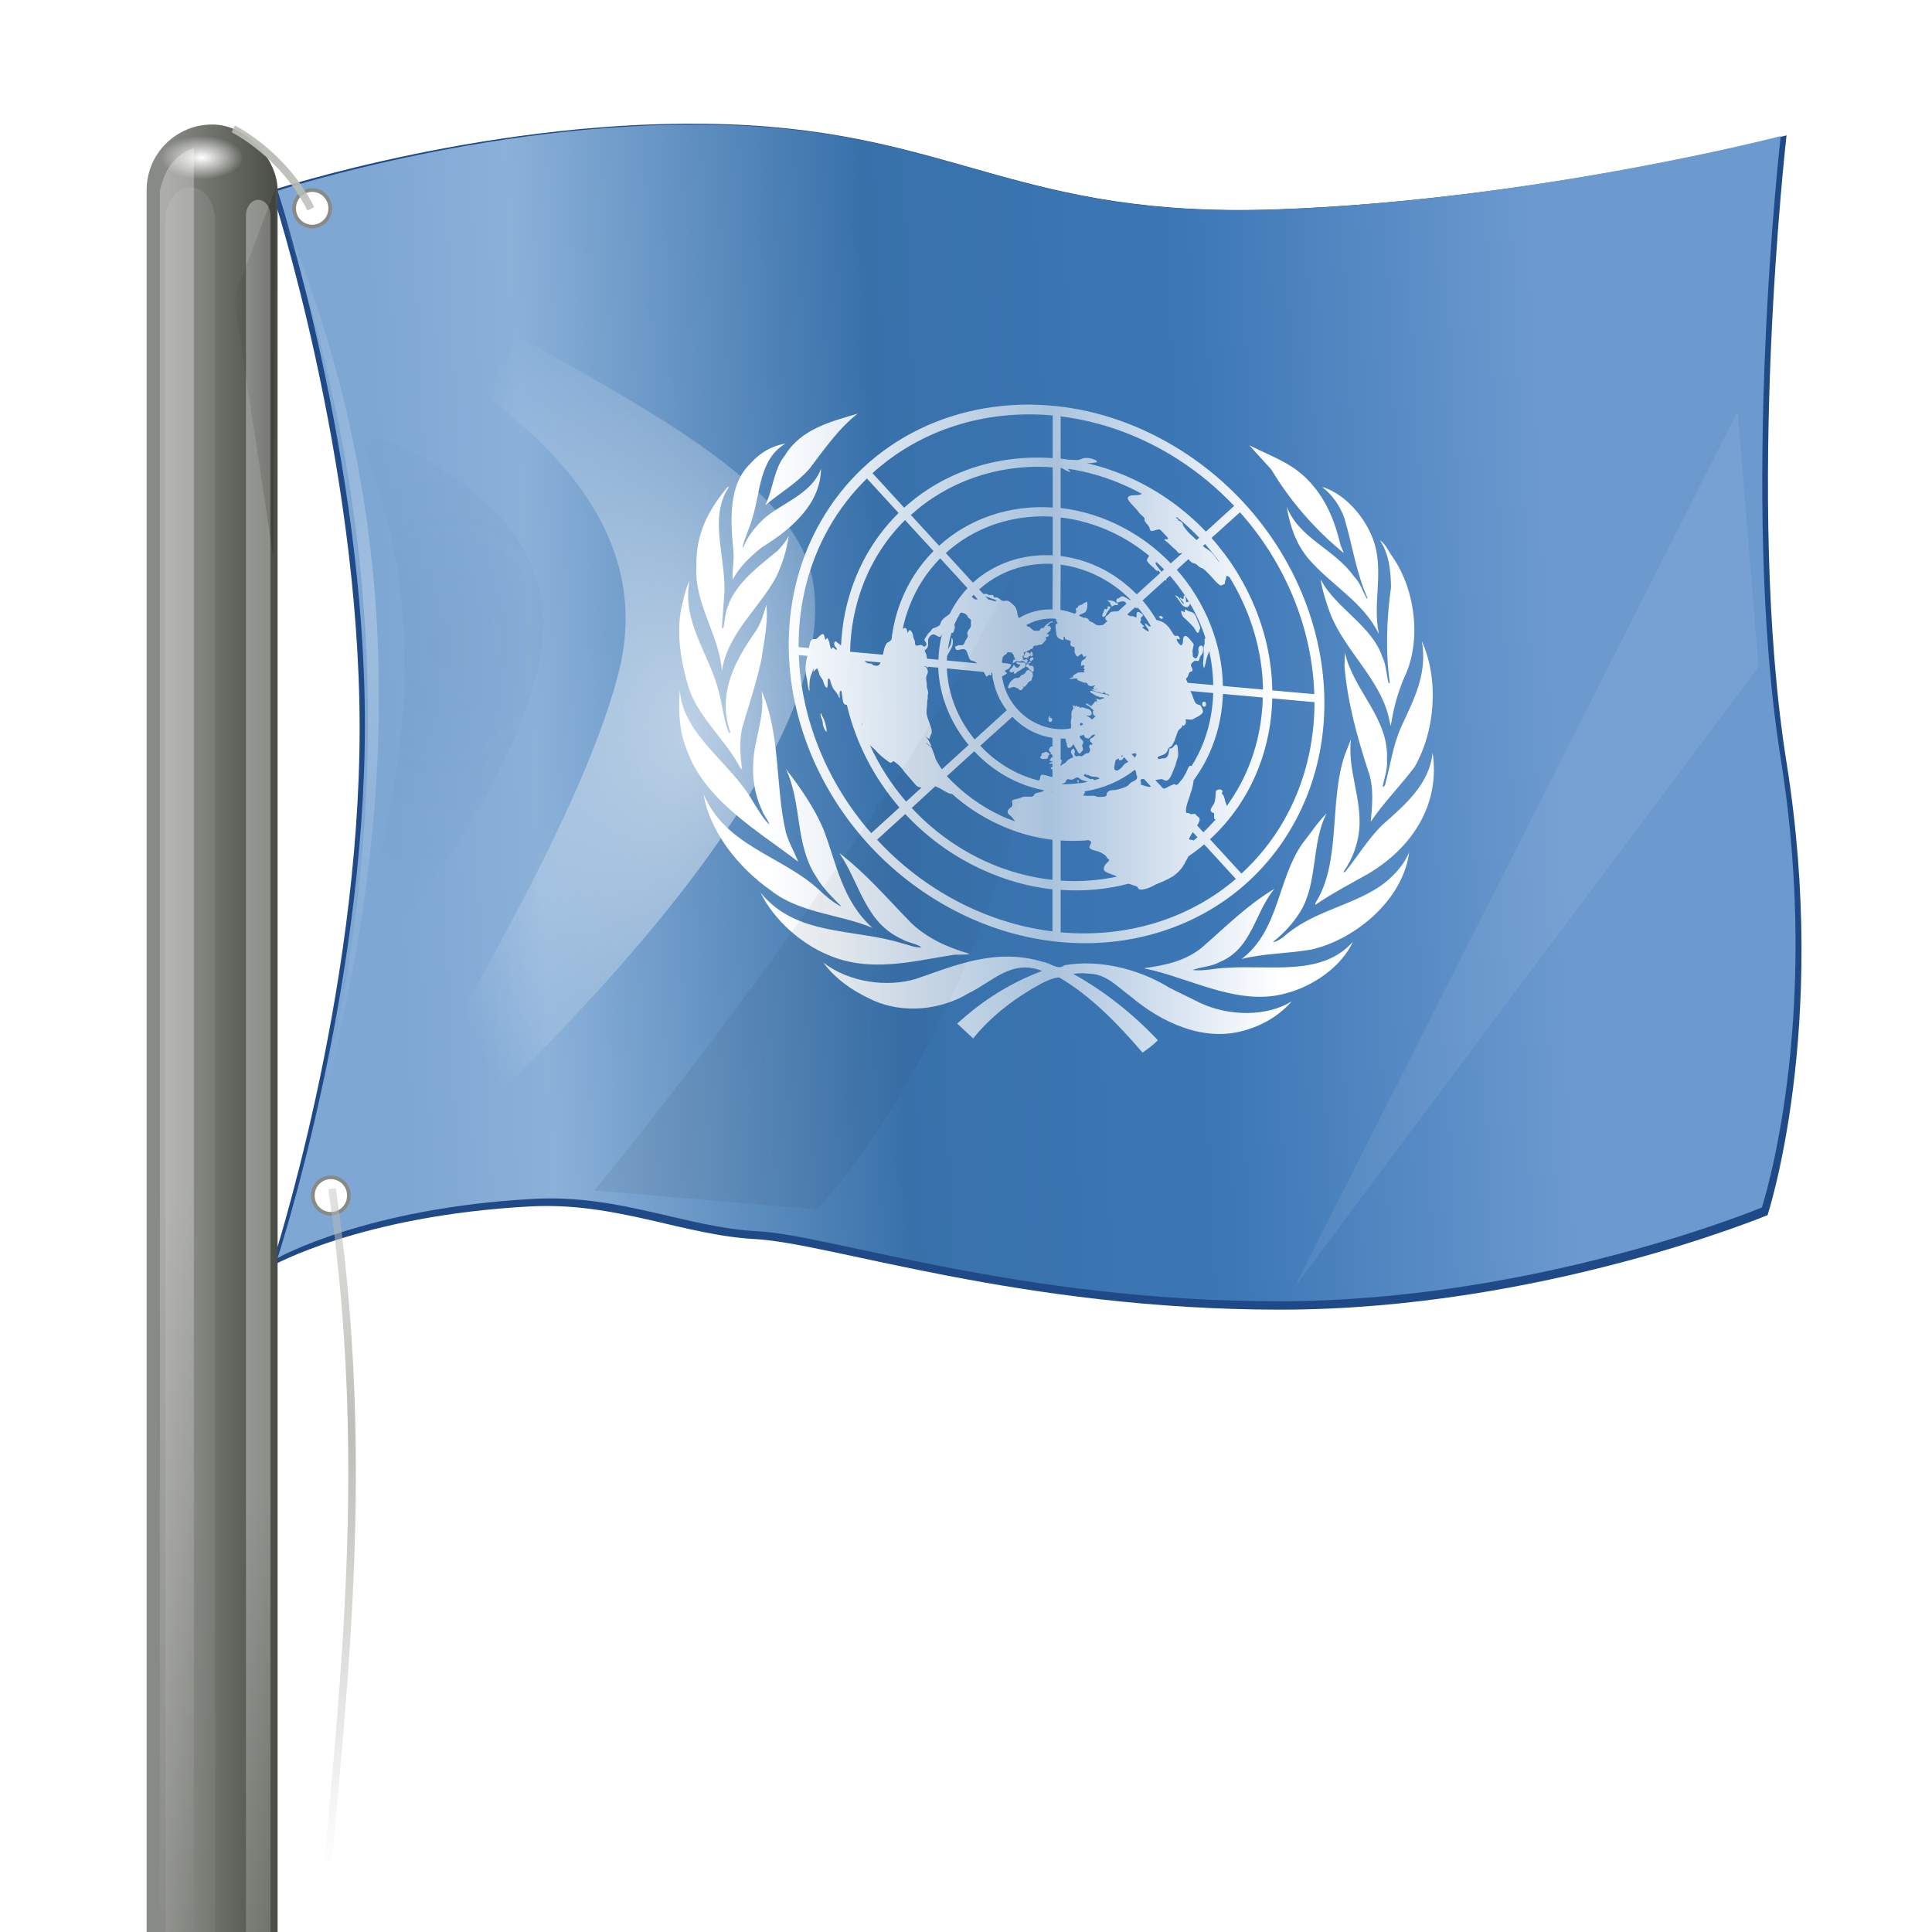 <?xml version="1.0" encoding="UTF-8" standalone="no"?>
<!-- Created with Inkscape (http://www.inkscape.org/) -->
<svg
   xmlns:dc="http://purl.org/dc/elements/1.1/"
   xmlns:cc="http://web.resource.org/cc/"
   xmlns:rdf="http://www.w3.org/1999/02/22-rdf-syntax-ns#"
   xmlns:svg="http://www.w3.org/2000/svg"
   xmlns="http://www.w3.org/2000/svg"
   xmlns:xlink="http://www.w3.org/1999/xlink"
   xmlns:sodipodi="http://sodipodi.sourceforge.net/DTD/sodipodi-0.dtd"
   xmlns:inkscape="http://www.inkscape.org/namespaces/inkscape"
   width="256"
   height="256"
   id="svg4289"
   sodipodi:version="0.32"
   inkscape:version="0.45+devel"
   sodipodi:docbase="/home/jimmac/src/cvs/gnome/gnome-icon-theme/scalable/apps"
   sodipodi:docname="02_z_opensuse.svg"
   inkscape:output_extension="org.inkscape.output.svg.inkscape"
   version="1.0">
  <defs
     id="defs4291"><linearGradient
   inkscape:collect="always"
   id="linearGradient6274">
  <stop
     style="stop-color:#204a87;stop-opacity:1;"
     offset="0"
     id="stop6276" />
  <stop
     style="stop-color:#204a87;stop-opacity:0;"
     offset="1"
     id="stop6278" />
</linearGradient>
<linearGradient
   inkscape:collect="always"
   id="linearGradient6252">
  <stop
     style="stop-color:#000000;stop-opacity:1;"
     offset="0"
     id="stop6254" />
  <stop
     style="stop-color:#000000;stop-opacity:0;"
     offset="1"
     id="stop6256" />
</linearGradient>
<linearGradient
   inkscape:collect="always"
   id="linearGradient6220">
  <stop
     style="stop-color:#babdb6;stop-opacity:1;"
     offset="0"
     id="stop6222" />
  <stop
     style="stop-color:#babdb6;stop-opacity:0;"
     offset="1"
     id="stop6224" />
</linearGradient>
<linearGradient
   inkscape:collect="always"
   id="linearGradient6138">
  <stop
     style="stop-color:#ffffff;stop-opacity:1;"
     offset="0"
     id="stop6140" />
  <stop
     style="stop-color:#ffffff;stop-opacity:0;"
     offset="1"
     id="stop6142" />
</linearGradient>
<linearGradient
   inkscape:collect="always"
   id="linearGradient6104">
  <stop
     style="stop-color:#ffffff;stop-opacity:1;"
     offset="0"
     id="stop6106" />
  <stop
     style="stop-color:#ffffff;stop-opacity:0;"
     offset="1"
     id="stop6108" />
</linearGradient>
<linearGradient
   id="linearGradient6034">
  <stop
     id="stop6036"
     offset="0"
     style="stop-color:#888a85;stop-opacity:1" />
  <stop
     id="stop6038"
     offset="1"
     style="stop-color:#4a4d45;stop-opacity:1;" />
</linearGradient>
<linearGradient
   inkscape:collect="always"
   id="linearGradient5934">
  <stop
     style="stop-color:#ffffff;stop-opacity:1;"
     offset="0"
     id="stop5936" />
  <stop
     style="stop-color:#ffffff;stop-opacity:0;"
     offset="1"
     id="stop5938" />
</linearGradient>
<linearGradient
   inkscape:collect="always"
   id="linearGradient5659">
  <stop
     style="stop-color:#000000;stop-opacity:1;"
     offset="0"
     id="stop5661" />
  <stop
     style="stop-color:#000000;stop-opacity:0;"
     offset="1"
     id="stop5663" />
</linearGradient>
<linearGradient
   inkscape:collect="always"
   id="linearGradient5647">
  <stop
     style="stop-color:#ffffff;stop-opacity:1;"
     offset="0"
     id="stop5649" />
  <stop
     id="stop5655"
     offset="0.55"
     style="stop-color:#ffffff;stop-opacity:0.562" />
  <stop
     style="stop-color:#ffffff;stop-opacity:1"
     offset="1"
     id="stop5651" />
</linearGradient>
<linearGradient
   inkscape:collect="always"
   id="linearGradient6173">
  <stop
     style="stop-color:white;stop-opacity:1;"
     offset="0"
     id="stop6175" />
  <stop
     style="stop-color:white;stop-opacity:0;"
     offset="1"
     id="stop6177" />
</linearGradient>
<linearGradient
   id="linearGradient5239">
  <stop
     style="stop-color:#7ea7d3;stop-opacity:1;"
     offset="0"
     id="stop5241" />
  <stop
     id="stop5247"
     offset="0.125"
     style="stop-color:#8bb1d9;stop-opacity:1;" />
  <stop
     style="stop-color:#3871aa;stop-opacity:1;"
     offset="0.426"
     id="stop5249" />
  <stop
     id="stop5251"
     offset="0.699"
     style="stop-color:#3c77b6;stop-opacity:1;" />
  <stop
     style="stop-color:#6c9acf;stop-opacity:1;"
     offset="1"
     id="stop5243" />
</linearGradient>
<linearGradient
   inkscape:collect="always"
   xlink:href="#linearGradient5239"
   id="linearGradient5245"
   x1="9.088"
   y1="21.214"
   x2="35.799"
   y2="19.976"
   gradientUnits="userSpaceOnUse"
   gradientTransform="matrix(5.784,0,0,5.785,-0.817,-21.104)" />
<linearGradient
   inkscape:collect="always"
   xlink:href="#linearGradient6173"
   id="linearGradient6179"
   x1="5.5"
   y1="30.855"
   x2="5.5"
   y2="48.728"
   gradientUnits="userSpaceOnUse"
   gradientTransform="matrix(5.784,0,0,5.775,-6.601,-21.037)" />
<linearGradient
   y2="88.29"
   x2="130"
   y1="61.29"
   x1="31.5"
   gradientTransform="matrix(-1.053,0,0,-1,283.673,163.58)"
   gradientUnits="userSpaceOnUse"
   id="linearGradient5241"
   xlink:href="#linearGradient5263"
   inkscape:collect="always" />
<filter
   id="filter5231"
   inkscape:collect="always">
  <feGaussianBlur
     id="feGaussianBlur5233"
     stdDeviation="1.854"
     inkscape:collect="always" />
</filter>
<linearGradient
   y2="88.29"
   x2="130"
   y1="61.29"
   x1="31.5"
   gradientTransform="matrix(-1.053,0,0,-1,256.673,256.58)"
   gradientUnits="userSpaceOnUse"
   id="linearGradient5189"
   xlink:href="#linearGradient5275"
   inkscape:collect="always" />
<radialGradient
   r="44.625"
   fy="97.503"
   fx="84.375"
   cy="97.503"
   cx="84.375"
   gradientTransform="matrix(1,0,0,0.8,-26,115.631)"
   gradientUnits="userSpaceOnUse"
   id="radialGradient5185"
   xlink:href="#linearGradient5133"
   inkscape:collect="always" />
<linearGradient
   gradientTransform="translate(-26,94)"
   y2="88.29"
   x2="130"
   y1="61.29"
   x1="31.5"
   gradientUnits="userSpaceOnUse"
   id="linearGradient5183"
   xlink:href="#linearGradient5141"
   inkscape:collect="always" />
<filter
   id="filter5171"
   inkscape:collect="always">
  <feGaussianBlur
     id="feGaussianBlur5173"
     stdDeviation="1.823"
     inkscape:collect="always" />
</filter>
<linearGradient
   gradientUnits="userSpaceOnUse"
   y2="88.29"
   x2="130"
   y1="61.29"
   x1="31.5"
   id="linearGradient5149"
   xlink:href="#linearGradient5141"
   inkscape:collect="always" />
<linearGradient
   gradientUnits="userSpaceOnUse"
   y2="89.79"
   x2="127"
   y1="69.29"
   x1="45"
   id="linearGradient5147"
   xlink:href="#linearGradient5141"
   inkscape:collect="always" />
<radialGradient
   gradientUnits="userSpaceOnUse"
   gradientTransform="matrix(1,0,0,0.8,0,21.631)"
   r="44.625"
   fy="97.503"
   fx="84.375"
   cy="97.503"
   cx="84.375"
   id="radialGradient5139"
   xlink:href="#linearGradient5133"
   inkscape:collect="always" />
<linearGradient
   id="linearGradient5133"
   inkscape:collect="always">
  <stop
     id="stop5135"
     offset="0"
     style="stop-color:#ffffff;stop-opacity:1;" />
  <stop
     id="stop5137"
     offset="1"
     style="stop-color:#ffffff;stop-opacity:0;" />
</linearGradient>
<linearGradient
   id="linearGradient5141">
  <stop
     id="stop5143"
     offset="0"
     style="stop-color:#7f7f7f;stop-opacity:1;" />
  <stop
     style="stop-color:#b1b1b1;stop-opacity:1"
     offset="0.313"
     id="stop5149" />
  <stop
     id="stop5153"
     offset="0.755"
     style="stop-color:#696969;stop-opacity:1" />
  <stop
     id="stop5151"
     offset="0.87"
     style="stop-color:#616161;stop-opacity:1" />
  <stop
     id="stop5145"
     offset="1"
     style="stop-color:#8c8c8c;stop-opacity:1" />
</linearGradient>
<linearGradient
   id="linearGradient5263">
  <stop
     style="stop-color:#666666;stop-opacity:1;"
     offset="0"
     id="stop5265" />
  <stop
     id="stop5267"
     offset="0.313"
     style="stop-color:#a0a0a0;stop-opacity:1;" />
  <stop
     style="stop-color:#575757;stop-opacity:1;"
     offset="0.755"
     id="stop5269" />
  <stop
     style="stop-color:#505050;stop-opacity:1;"
     offset="0.87"
     id="stop5271" />
  <stop
     style="stop-color:#757575;stop-opacity:1;"
     offset="1"
     id="stop5273" />
</linearGradient>
<linearGradient
   id="linearGradient5275">
  <stop
     style="stop-color:#aaaaaa;stop-opacity:1;"
     offset="0"
     id="stop5277" />
  <stop
     id="stop5279"
     offset="0.313"
     style="stop-color:#cccccc;stop-opacity:1;" />
  <stop
     style="stop-color:#8f8f8f;stop-opacity:1;"
     offset="0.755"
     id="stop5281" />
  <stop
     style="stop-color:#7c7c7c;stop-opacity:1;"
     offset="0.87"
     id="stop5283" />
  <stop
     style="stop-color:#b6b6b6;stop-opacity:1;"
     offset="1"
     id="stop5285" />
</linearGradient>

		 
		
		
	
			
			
			
			
			
			
			
			
			
			
			
			
			
			
		
			
			
			
			
			
			
			
			
			
			
			
			
			
			
			
		<linearGradient
   inkscape:collect="always"
   xlink:href="#linearGradient5647"
   id="linearGradient5653"
   x1="101.494"
   y1="96.546"
   x2="169.5"
   y2="96.546"
   gradientUnits="userSpaceOnUse" />
<linearGradient
   inkscape:collect="always"
   xlink:href="#linearGradient5659"
   id="linearGradient5665"
   x1="84.5"
   y1="143.75"
   x2="157.5"
   y2="141.75"
   gradientUnits="userSpaceOnUse" />
<filter
   inkscape:collect="always"
   id="filter5703"
   x="-0.222"
   width="1.444"
   y="-0.108"
   height="1.215">
  <feGaussianBlur
     inkscape:collect="always"
     stdDeviation="3.696"
     id="feGaussianBlur5705" />
</filter>
<filter
   inkscape:collect="always"
   id="filter5765"
   x="-0.201"
   width="1.403"
   y="-0.151"
   height="1.301">
  <feGaussianBlur
     inkscape:collect="always"
     stdDeviation="3.736"
     id="feGaussianBlur5767" />
</filter>
<radialGradient
   inkscape:collect="always"
   xlink:href="#linearGradient5934"
   id="radialGradient5940"
   cx="22.5"
   cy="22"
   fx="22.5"
   fy="22"
   r="5.5"
   gradientUnits="userSpaceOnUse" />
<filter
   inkscape:collect="always"
   id="filter5982"
   x="-0.172"
   width="1.345"
   y="-0.172"
   height="1.345">
  <feGaussianBlur
     inkscape:collect="always"
     stdDeviation="0.79"
     id="feGaussianBlur5984" />
</filter>
<filter
   inkscape:collect="always"
   id="filter6026"
   x="-0.744"
   width="2.489"
   y="-0.025"
   height="1.05">
  <feGaussianBlur
     inkscape:collect="always"
     stdDeviation="2.047"
     id="feGaussianBlur6028" />
</filter>
<linearGradient
   inkscape:collect="always"
   xlink:href="#linearGradient6034"
   id="linearGradient6032"
   gradientUnits="userSpaceOnUse"
   gradientTransform="matrix(5.784,0,0,6.769,-6.601,-34.269)"
   x1="4.963"
   y1="29.567"
   x2="7.504"
   y2="29.567" />
<linearGradient
   inkscape:collect="always"
   xlink:href="#linearGradient6173"
   id="linearGradient6042"
   gradientUnits="userSpaceOnUse"
   gradientTransform="matrix(0.234,0,0,5.775,32.928,-21.037)"
   x1="5.5"
   y1="30.855"
   x2="5.5"
   y2="48.728" />
<filter
   inkscape:collect="always"
   id="filter6064"
   x="-1.253"
   width="3.507"
   y="-0.021"
   height="1.042">
  <feGaussianBlur
     inkscape:collect="always"
     stdDeviation="1.697"
     id="feGaussianBlur6066" />
</filter>
<filter
   inkscape:collect="always"
   id="filter6098">
  <feGaussianBlur
     inkscape:collect="always"
     stdDeviation="1.026"
     id="feGaussianBlur6100" />
</filter>
<radialGradient
   inkscape:collect="always"
   xlink:href="#linearGradient6104"
   id="radialGradient6110"
   cx="51.962"
   cy="93.393"
   fx="51.962"
   fy="93.393"
   r="6.981"
   gradientTransform="matrix(4.509,0.143,-0.316,9.95,-154.591,-857.744)"
   gradientUnits="userSpaceOnUse" />
<filter
   inkscape:collect="always"
   id="filter6132">
  <feGaussianBlur
     inkscape:collect="always"
     stdDeviation="0.44"
     id="feGaussianBlur6134" />
</filter>
<radialGradient
   inkscape:collect="always"
   xlink:href="#linearGradient6138"
   id="radialGradient6144"
   cx="127.62"
   cy="98.916"
   fx="127.62"
   fy="98.916"
   r="37.37"
   gradientTransform="matrix(1,0,0,1.77,-36,-78.944)"
   gradientUnits="userSpaceOnUse" />
<filter
   inkscape:collect="always"
   id="filter6210"
   x="-0.162"
   width="1.325"
   y="-0.092"
   height="1.183">
  <feGaussianBlur
     inkscape:collect="always"
     stdDeviation="5.056"
     id="feGaussianBlur6212" />
</filter>
<radialGradient
   inkscape:collect="always"
   xlink:href="#linearGradient6220"
   id="radialGradient6226"
   cx="44.077"
   cy="212.96"
   fx="44.077"
   fy="212.96"
   r="3.077"
   gradientTransform="matrix(18.714,-3.786512e-5,3.7650261e-5,18.608,-780.771,-3772.413)"
   gradientUnits="userSpaceOnUse" />
<radialGradient
   inkscape:collect="always"
   xlink:href="#linearGradient6220"
   id="radialGradient6234"
   gradientUnits="userSpaceOnUse"
   gradientTransform="matrix(18.714,-3.786512e-5,3.7650261e-5,18.608,-891.771,-3934.413)"
   cx="49.612"
   cy="212.447"
   fx="49.612"
   fy="212.447"
   r="3.077" />
<linearGradient
   inkscape:collect="always"
   xlink:href="#linearGradient6173"
   id="linearGradient6242"
   gradientUnits="userSpaceOnUse"
   gradientTransform="matrix(2.686,0,0,5.775,8.673,-21.037)"
   x1="5.5"
   y1="30.855"
   x2="5.5"
   y2="48.728" />
<linearGradient
   inkscape:collect="always"
   xlink:href="#linearGradient6173"
   id="linearGradient6248"
   gradientUnits="userSpaceOnUse"
   gradientTransform="matrix(2.686,0,0,5.775,8.673,-21.037)"
   x1="5.5"
   y1="30.855"
   x2="5.5"
   y2="48.728" />
<linearGradient
   inkscape:collect="always"
   xlink:href="#linearGradient6252"
   id="linearGradient6258"
   x1="36.5"
   y1="43"
   x2="29.75"
   y2="43"
   gradientUnits="userSpaceOnUse" />
<filter
   inkscape:collect="always"
   id="filter6268"
   x="-0.478"
   width="1.957"
   y="-0.054"
   height="1.107">
  <feGaussianBlur
     inkscape:collect="always"
     stdDeviation="1.096"
     id="feGaussianBlur6270" />
</filter>
<radialGradient
   inkscape:collect="always"
   xlink:href="#linearGradient6274"
   id="radialGradient6280"
   cx="62.188"
   cy="92.187"
   fx="62.188"
   fy="92.187"
   r="10.001"
   gradientTransform="matrix(2.575,0.15,-0.218,3.743,-84.02,-269.152)"
   gradientUnits="userSpaceOnUse" />
<filter
   inkscape:collect="always"
   id="filter6298"
   x="-0.311"
   width="1.622"
   y="-0.083"
   height="1.166">
  <feGaussianBlur
     inkscape:collect="always"
     stdDeviation="2.593"
     id="feGaussianBlur6300" />
</filter>
</defs>
  <sodipodi:namedview
     id="base"
     pagecolor="#ffffff"
     bordercolor="#d4d4d4"
     borderopacity="1"
     inkscape:pageopacity="0.0"
     inkscape:pageshadow="2"
     inkscape:zoom="1"
     inkscape:cx="64.475492"
     inkscape:cy="158.48156"
     inkscape:current-layer="layer1"
     showgrid="false"
     inkscape:grid-bbox="true"
     inkscape:document-units="px"
     inkscape:window-width="1062"
     inkscape:window-height="911"
     inkscape:window-x="339"
     inkscape:window-y="142"
     borderlayer="true"
     inkscape:showpageshadow="false"
     width="256px"
     height="256px" />
  <g
     id="layer1"
     inkscape:label="Layer 1"
     inkscape:groupmode="layer">
    <path
       sodipodi:nodetypes="czzcsczzsczc"
       id="path6068"
       d="M 35.992,25.23 C 35.992,25.23 65.902,15.409 96.318,16.467 C 126.735,17.526 134.846,28.972 169.319,27.737 C 203.791,26.502 236.727,17.937 236.727,17.937 C 236.727,17.937 231.184,66.287 236.727,101.047 C 242.36,136.37 234.208,161.012 234.208,161.012 C 234.208,161.012 204.129,173.537 169.657,173.537 C 135.184,173.537 109.957,164.707 100.098,164.187 C 90.49,163.68 81.692,159.244 70.231,159.86 C 47.774,161.066 35.992,167.762 35.992,167.762 C 35.992,167.762 47.652,132.129 47.652,96.496 C 47.652,60.863 35.992,25.23 35.992,25.23 z"
       style="opacity:1;fill:#204a87;fill-opacity:1;fill-rule:evenodd;stroke:none;stroke-width:1px;stroke-linecap:butt;stroke-linejoin:miter;stroke-opacity:1" />
    <path
       style="fill:url(#linearGradient5245);fill-opacity:1;fill-rule:evenodd;stroke:none;stroke-width:1px;stroke-linecap:butt;stroke-linejoin:miter;stroke-opacity:1"
       d="M 36.782,25.273 C 36.782,25.273 66.458,15.529 96.638,16.579 C 126.818,17.629 134.866,28.986 169.069,27.761 C 203.273,26.536 235.953,18.037 235.953,18.037 C 235.953,18.037 230.453,66.01 235.953,100.5 C 241.542,135.547 233.453,159.997 233.453,159.997 C 233.453,159.997 203.608,172.425 169.405,172.425 C 135.201,172.425 110.171,163.664 100.388,163.148 C 90.855,162.645 82.126,158.243 70.754,158.854 C 48.472,160.051 36.782,166.695 36.782,166.695 C 36.782,166.695 48.351,131.339 48.351,95.984 C 48.351,60.629 36.782,25.273 36.782,25.273 z"
       id="path4319"
       sodipodi:nodetypes="czzcsczzsczc" />
    <rect
       ry="8.677"
       rx="8.677"
       y="16.5"
       x="19.429"
       height="264"
       width="17.353"
       id="rect6030"
       style="opacity:1;fill:url(#linearGradient6032);fill-opacity:1;stroke:none;stroke-width:1;stroke-linecap:round;stroke-linejoin:round;stroke-miterlimit:4;stroke-dasharray:none;stroke-opacity:1" />
    <path
       style="opacity:0.3;fill:none;fill-opacity:0.75;fill-rule:evenodd;stroke:url(#linearGradient6179);stroke-width:6.6;stroke-linecap:round;stroke-linejoin:miter;stroke-miterlimit:4;stroke-dasharray:none;stroke-opacity:1;filter:url(#filter6026)"
       d="M 25.213,28.107 L 25.213,218.459"
       id="path5255"
       sodipodi:nodetypes="cc"
       transform="matrix(1,0,0,1.338,0,-8.376)" />
    <path
       style="fill:url(#linearGradient5653);fill-opacity:1"
       d="M 139.743,53.789 C 127.158,52.538 115.001,58.042 108.674,69.24 C 99.472,85.529 106.039,107.75 123.323,118.818 C 140.608,129.885 162.124,125.634 171.325,109.345 C 180.528,93.057 173.961,70.864 156.676,59.797 C 151.275,56.338 145.463,54.358 139.743,53.789 z M 139.486,55.051 L 139.486,60.705 C 132.093,60.178 125.024,62.544 119.811,67.273 L 115.613,62.698 C 121.961,56.924 130.596,54.234 139.486,55.051 z M 140.542,55.175 C 145.796,55.82 151.122,57.684 156.077,60.856 C 158.865,62.642 161.343,64.728 163.53,67.038 L 159.789,70.442 C 157.064,67.581 153.756,65.166 149.994,63.421 C 148.015,62.504 146.007,61.835 143.998,61.368 C 144.468,61.373 145.015,61.364 145.397,61.209 C 145.222,60.949 145.123,60.957 144.854,60.846 C 144.433,60.697 143.97,60.616 143.541,60.728 C 143.144,60.802 143.17,60.962 142.655,60.962 L 141.799,60.913 C 141.796,60.923 141.802,60.933 141.799,60.942 C 141.378,60.878 140.962,60.817 140.542,60.772 L 140.542,55.175 z M 165.528,58.994 L 168.47,62.229 C 170.875,66.29 174.298,70.239 178.064,73.286 L 177.636,72.248 C 176.878,69.065 175.69,65.943 173.096,63.387 C 170.887,61.205 168.11,60.321 165.528,58.994 z M 113.643,54.81 C 110.099,55.871 106.129,56.829 103.991,60.367 C 102.489,62.249 102.452,64.857 101.393,66.957 C 103.355,65.291 105.544,64.078 107.275,62.09 C 109.206,59.572 111.04,56.858 113.643,54.81 z M 175.18,64.517 C 176.584,65.582 177.623,67.16 178.15,68.697 C 179.203,72.228 179.696,75.894 181.205,79.252 L 181.12,79.33 C 180.554,78.379 180.285,77.249 179.406,76.377 C 176.782,72.699 172.191,71.388 170.497,67.151 C 170.926,69.629 171.668,71.991 173.381,74.036 C 176.338,77.487 180.638,79.761 182.662,83.923 L 182.69,83.897 C 181.934,80.073 183.142,76.55 182.319,72.756 C 181.602,69.401 178.625,65.531 175.18,64.517 z M 140.542,62 C 140.571,62.003 140.599,62.004 140.628,62.007 C 140.66,62.022 140.678,62.027 140.714,62.044 C 141.138,62.23 141.37,62.472 141.856,62.546 L 141.485,62.113 C 144.189,62.502 146.896,63.316 149.566,64.554 C 150.17,64.834 150.758,65.14 151.336,65.455 C 151.15,65.504 150.958,65.579 150.737,65.601 C 150.41,65.639 149.706,65.562 149.48,65.86 C 149.251,66.12 149.843,66.687 150.051,66.91 L 150.622,67.533 C 150.79,67.719 150.852,67.831 151.022,68.054 C 151.186,68.203 151.491,68.437 151.622,68.622 C 151.751,68.808 151.533,68.827 151.708,69.087 C 151.842,69.31 152.181,69.629 152.279,69.852 C 152.331,70.001 152.356,70.215 152.479,70.327 C 152.596,70.401 152.711,70.329 152.821,70.329 C 153.001,70.292 153.548,70.069 153.706,70.181 C 153.865,70.292 154.408,70.877 154.535,71.026 C 154.616,71.1 154.788,71.277 154.763,71.389 C 154.783,71.575 154.196,71.319 154.335,71.579 C 154.379,71.654 154.726,71.885 154.849,71.997 L 155.306,72.438 L 155.82,72.884 C 155.942,72.995 156.072,73.214 156.191,73.288 C 156.389,73.383 156.522,73.236 156.676,73.275 L 155.134,74.649 C 153.056,72.495 150.558,70.676 147.71,69.355 C 145.349,68.26 142.929,67.585 140.542,67.311 L 140.542,62 z M 138.858,61.877 C 139.065,61.887 139.278,61.919 139.486,61.933 L 139.486,67.245 C 133.832,66.872 128.427,68.697 124.437,72.315 L 120.696,68.238 C 125.53,63.854 132.023,61.553 138.858,61.877 z M 104.077,58.775 C 102.27,59.075 100.66,60.006 99.394,61.466 C 96.476,64.263 96.785,69.013 97.195,73.176 C 97.28,74.461 96.997,75.621 97.081,76.821 C 97.938,75.143 99.437,73.715 100.993,72.49 C 104.766,70.173 108.733,66.834 108.789,62.112 C 107.568,65.404 103.884,66.51 101.393,68.585 C 100.112,69.725 99.064,71.064 98.48,72.549 L 98.394,72.484 C 98.701,71.151 99.325,69.983 99.679,68.688 C 100.791,65.199 100.569,60.869 104.077,58.775 z M 114.871,63.402 L 119.069,67.977 C 116.599,70.412 114.592,73.39 113.243,76.876 C 112.158,79.681 111.567,82.611 111.444,85.538 C 111.275,85.418 111.056,85.206 110.902,85.118 C 110.861,85.081 110.742,84.946 110.673,84.983 C 110.6,84.983 110.559,85.153 110.53,85.227 C 110.525,85.525 110.617,85.598 110.787,85.822 C 110.828,85.858 110.947,86.009 110.845,86.084 C 110.673,86.195 110.438,85.598 110.245,85.858 C 110.216,85.933 110.221,85.959 110.188,85.996 L 110.102,85.988 L 109.931,85.373 L 109.902,85.114 L 109.645,84.519 L 109.36,84.779 L 109.274,84.429 L 109.188,84.164 C 109.132,83.978 108.985,84.002 108.846,84.076 C 108.572,84.262 108.36,84.534 108.189,84.645 C 107.98,84.757 107.846,84.65 107.703,84.687 C 107.528,84.762 107.386,84.982 107.332,85.168 L 107.189,85.869 L 105.819,85.746 C 105.79,80.267 107.064,74.843 109.817,69.971 C 111.222,67.483 112.933,65.294 114.871,63.402 z M 164.301,67.879 C 170.426,74.733 173.89,83.399 174.152,91.981 L 168.584,91.48 C 168.478,84.187 165.563,76.941 160.531,71.28 L 164.301,67.879 z M 155.905,68.494 C 156.971,69.351 157.971,70.271 158.904,71.248 L 158.561,71.56 L 157.733,70.8 C 157.448,70.54 157.12,70.137 156.905,69.84 C 156.685,69.505 156.745,69.392 156.619,69.243 C 156.533,69.132 156.227,68.975 156.077,68.938 L 156.134,68.8 L 155.848,68.66 C 155.886,68.586 155.907,68.533 155.905,68.494 z M 182.833,71.574 C 184.069,73.408 184.285,75.59 184.318,77.818 C 183.753,81.876 183.561,86.212 184.147,90.425 C 184.147,90.497 184.075,90.532 184.004,90.526 C 183.666,89.397 183.721,88.152 183.176,87.082 C 181.845,82.924 176.962,80.592 174.98,76.75 C 175.258,78.37 175.734,79.917 176.322,81.439 C 178.177,86.101 182.7,89.896 183.947,94.776 C 184.089,95.227 184.13,95.769 184.289,96.177 C 184.623,93.923 185.209,91.785 186.06,89.797 C 188.342,85.132 187.651,78.309 184.518,73.782 C 183.967,73.043 183.626,72.107 182.833,71.574 z M 96.595,64.527 C 96.504,64.502 96.438,64.563 96.367,64.592 C 93.921,67.488 92.178,70.742 92.283,74.933 C 91.954,80.05 95.282,83.999 95.653,88.886 C 96.418,83.89 100.609,80.619 102.878,76.4 C 103.671,74.703 104.267,72.841 104.505,70.95 C 104.185,71.736 103.614,72.374 102.992,73.012 C 100.078,75.405 96.744,77.832 96.11,81.617 C 96.003,82.153 95.983,82.731 95.824,83.247 C 95.699,83.291 95.706,83.157 95.653,83.117 L 95.996,78.379 C 96.118,73.739 93.903,68.376 96.595,64.527 z M 139.143,68.442 C 139.259,68.447 139.37,68.465 139.486,68.472 L 139.486,73.584 C 135.516,73.36 131.725,74.659 128.92,77.202 L 125.322,73.28 C 128.998,69.946 133.946,68.195 139.143,68.442 z M 140.542,68.568 C 142.787,68.827 145.061,69.458 147.281,70.488 C 149.114,71.338 150.774,72.412 152.279,73.65 C 152.2,73.723 152.154,73.837 152.107,73.92 C 152.046,74.032 151.953,74.138 151.965,74.25 C 152.017,74.399 152.194,74.595 152.279,74.707 L 152.935,75.308 C 153.102,75.494 153.188,75.612 153.421,75.723 L 153.307,75.513 C 153.462,75.587 153.617,75.686 153.706,75.835 C 153.721,75.868 153.726,75.894 153.735,75.923 L 150.622,78.755 C 149.17,77.282 147.448,76.006 145.482,75.094 C 143.85,74.337 142.194,73.884 140.542,73.679 L 140.542,68.568 z M 159.675,72.088 C 160.366,72.868 161.011,73.681 161.616,74.519 L 161.416,74.33 C 161.165,74.032 160.902,73.565 160.531,73.193 C 160.124,72.822 159.808,72.708 159.446,72.41 L 159.389,72.348 L 159.675,72.088 z M 119.925,68.911 L 123.695,73.019 C 121.86,74.869 120.366,77.123 119.354,79.739 C 118.724,81.369 118.331,83.046 118.126,84.74 L 117.869,85.003 L 117.555,85.174 C 117.387,85.323 117.27,85.66 117.184,85.883 L 116.984,86.75 L 112.644,86.36 C 112.695,83.335 113.265,80.305 114.385,77.407 C 115.672,74.082 117.572,71.237 119.925,68.911 z M 157.476,74.089 C 157.581,74.22 157.696,74.351 157.818,74.463 C 158.095,74.649 158.186,74.605 158.418,74.717 C 158.614,74.828 158.733,74.985 158.932,75.134 C 159.246,75.32 159.28,75.206 159.646,75.541 C 160.134,75.987 160.541,76.432 160.96,76.916 C 161.126,77.101 161.539,77.51 161.731,77.585 C 161.767,77.585 161.807,77.566 161.845,77.566 L 162.273,77.377 C 162.273,77.377 162.306,77.388 162.302,77.351 C 162.326,77.239 162.306,77.094 162.33,76.982 C 162.356,76.87 162.424,76.827 162.444,76.678 C 162.469,76.567 162.453,76.354 162.559,76.317 C 162.666,76.28 162.853,76.456 162.93,76.493 C 165.703,81.027 167.279,86.182 167.356,91.369 L 162.045,90.891 C 161.944,85.34 159.738,79.821 155.934,75.492 L 157.476,74.089 z M 153.25,74.508 C 153.26,74.507 153.268,74.512 153.278,74.511 C 153.611,74.818 153.936,75.132 154.249,75.455 L 153.906,75.767 L 153.278,74.968 C 153.233,74.893 153.082,74.664 153.107,74.553 C 153.139,74.515 153.186,74.518 153.25,74.508 z M 139.4,74.718 C 139.429,74.72 139.457,74.725 139.486,74.726 L 139.457,80.749 C 137.86,80.707 136.322,81.089 135.031,81.892 C 134.855,81.677 134.833,81.501 134.803,81.215 C 134.772,80.918 134.732,80.917 134.631,80.657 C 134.583,80.545 134.574,80.47 134.489,80.359 C 134.403,80.247 134.211,80.092 134.089,79.98 C 133.926,79.832 133.734,79.654 133.546,79.617 C 133.281,79.543 133.061,79.685 132.832,79.61 C 132.641,79.536 132.408,79.291 132.176,79.18 C 132.025,79.142 131.837,79.136 131.69,79.136 C 131.682,79.062 131.653,78.906 131.576,78.869 C 131.458,78.794 131.266,78.856 131.119,78.856 C 130.972,78.856 130.919,78.751 130.805,78.714 C 130.73,78.689 130.472,78.689 130.291,78.696 L 129.748,78.105 C 132.319,75.776 135.767,74.546 139.4,74.718 z M 140.542,74.821 C 142.056,75.015 143.586,75.45 145.083,76.144 C 146.89,76.982 148.484,78.133 149.823,79.483 L 149.766,79.535 C 149.695,79.492 149.637,79.472 149.452,79.364 C 149.292,79.252 148.955,79.054 148.766,79.017 C 148.542,78.979 148.485,79.129 148.309,79.204 C 148.211,79.315 148.097,79.272 147.995,79.347 C 147.897,79.458 147.922,79.678 147.938,79.827 C 148.452,79.827 148.358,79.691 148.652,79.692 C 148.794,79.654 149.015,79.729 149.166,79.766 L 149.138,79.907 C 149.194,79.934 149.242,79.968 149.28,79.977 L 148.167,80.99 C 148.056,80.999 147.939,81.006 147.824,81.016 C 147.641,81.016 147.371,81.028 147.196,81.103 C 147.056,81.177 146.971,81.279 146.91,81.391 C 146.747,81.577 146.421,81.652 146.453,81.949 C 146.502,82.149 146.638,82.235 146.739,82.289 L 146.168,82.809 L 145.597,82.872 C 145.151,82.835 145.013,82.601 144.74,82.452 C 144.586,82.378 144.488,82.379 144.369,82.304 C 144.247,82.193 144.238,82.07 144.197,82.032 C 144.112,81.921 143.737,81.838 143.626,81.838 C 143.628,81.856 143.626,81.88 143.626,81.895 C 143.422,81.781 143.213,81.681 142.998,81.581 C 142.978,81.572 142.961,81.557 142.941,81.548 L 143.312,81.353 C 143.451,81.278 143.667,81.211 143.769,81.137 C 144.076,80.914 144.135,80.144 144.055,79.735 C 143.486,79.92 143.639,79.962 143.255,80.148 C 143.116,80.222 143.047,80.197 142.941,80.234 C 142.839,80.309 142.823,80.424 142.798,80.535 C 142.386,80.461 142.652,80.96 142.598,81.146 C 142.566,81.212 142.488,81.264 142.398,81.328 C 141.774,81.089 141.141,80.909 140.514,80.815 L 140.542,74.821 z M 155.02,76.295 C 155.761,77.139 156.439,78.033 157.047,78.962 C 157.225,79.234 157.395,79.501 157.561,79.779 C 157.443,79.705 157.271,79.772 157.162,79.772 C 157.17,79.512 157.14,79.368 157.076,79.108 C 157.072,79.07 157.07,79.004 157.047,78.962 C 157.024,78.92 156.976,78.902 156.905,78.921 C 156.729,78.995 156.954,79.543 156.676,79.357 L 156.533,79.287 L 156.419,79.163 C 156.288,79.311 156.435,79.398 156.562,79.547 C 156.725,79.696 156.851,79.837 156.876,80.06 C 156.477,79.763 156.476,79.536 156.219,79.202 C 156.053,79.016 155.927,78.899 155.705,78.899 L 156.162,79.482 C 156.337,79.742 156.497,79.993 156.705,80.216 C 156.867,80.365 157.117,80.481 157.333,80.444 C 157.441,80.416 157.696,80.172 157.676,79.961 C 158.528,81.419 159.22,82.958 159.732,84.544 C 159.538,84.636 159.638,85.041 159.617,85.133 C 159.629,85.245 159.618,85.313 159.589,85.387 C 159.408,85.759 159.497,86.199 159.503,86.608 L 159.418,87.942 L 159.503,88.549 C 159.696,88.289 159.772,87.716 159.846,87.381 C 159.946,86.934 160.116,86.636 160.217,86.272 C 160.567,87.754 160.73,89.261 160.76,90.776 L 157.333,90.467 C 157.331,90.43 157.337,90.39 157.333,90.353 C 157.281,90.205 157.169,90.098 157.162,90.023 C 157.145,89.875 157.263,89.81 157.362,89.699 C 157.517,89.438 157.479,89.216 157.647,89.068 C 157.782,88.956 157.9,89.036 157.961,88.925 C 158.187,88.628 157.663,88.307 157.847,87.972 C 157.941,87.823 158.205,87.564 158.39,87.564 C 158.532,87.527 158.647,87.608 158.789,87.571 C 158.929,87.497 158.931,87.253 158.989,87.104 C 159.133,86.732 159.363,86.749 159.418,86.229 C 159.435,86.043 159.449,85.801 159.36,85.652 C 159.189,85.429 158.933,85.574 158.875,85.723 C 158.748,85.909 158.794,86.152 158.818,86.375 C 158.805,86.598 158.745,86.913 158.618,87.099 C 158.463,87.36 158.165,87.142 158.075,86.993 C 158.031,86.919 158.055,86.837 158.047,86.762 C 158.052,86.465 157.972,86.354 158.047,86.02 C 158.067,85.871 158.205,85.447 158.161,85.373 C 158.148,85.262 157.789,84.873 157.704,84.761 C 157.537,84.575 157.24,84.146 156.962,84.294 C 156.716,84.406 156.779,84.899 156.733,85.159 C 156.708,85.271 156.644,85.484 156.533,85.484 C 156.465,85.521 156.357,85.42 156.276,85.346 C 156.069,85.123 155.941,84.962 155.905,84.628 C 156.019,84.665 156.312,84.786 156.334,84.638 C 156.317,84.489 156.167,84.238 156.019,84.238 C 155.869,84.201 155.82,84.351 155.62,84.202 C 155.457,84.053 155.106,83.421 154.934,83.198 C 154.719,82.901 154.392,82.622 154.078,82.436 C 153.921,82.375 153.5,82.174 153.25,82.161 C 152.709,81.25 152.097,80.378 151.393,79.567 L 154.363,76.865 C 154.381,76.872 154.404,76.896 154.42,76.898 C 154.498,76.936 154.489,76.911 154.563,76.911 L 154.506,76.735 L 155.02,76.295 z M 124.58,73.984 L 128.206,77.937 C 127.27,78.925 126.466,80.067 125.836,81.35 C 125.576,81.572 125.146,81.787 124.837,82.174 C 124.578,82.509 124.621,82.72 124.523,82.831 C 124.457,82.905 124.001,83.138 123.894,83.175 C 123.788,83.212 123.678,83.226 123.609,83.263 C 123.507,83.337 123.442,83.445 123.38,83.557 L 123.009,83.923 C 122.915,84.072 122.516,84.613 122.495,84.762 C 122.486,85.022 122.917,85.188 122.695,85.522 C 122.662,85.559 122.642,85.592 122.609,85.629 C 122.368,85.777 122.283,85.506 122.095,85.469 C 121.867,85.394 121.528,85.671 121.324,85.485 C 121.198,85.336 121.254,85.14 121.239,84.992 C 121.182,84.806 121.12,84.725 121.067,84.576 C 120.974,84.39 121.042,84.066 120.782,83.694 C 120.648,83.471 120.501,83.398 120.382,83.658 L 120.296,83.879 C 120.151,83.545 120.219,83.295 119.954,83.22 C 119.808,83.188 119.696,83.238 119.611,83.332 C 119.826,82.299 120.137,81.275 120.525,80.273 C 121.472,77.825 122.869,75.721 124.58,73.984 z M 146.682,79.543 L 147.053,79.833 L 147.31,80.37 C 147.522,80.296 147.566,80.215 147.71,80.178 C 147.779,80.141 148.244,80.285 148.138,79.988 C 148.097,79.951 148.036,79.898 147.995,79.861 L 147.995,79.975 C 147.873,79.864 147.694,79.723 147.538,79.648 C 147.383,79.574 146.865,79.543 146.682,79.543 z M 157.019,80.73 L 156.99,81.127 L 156.505,80.912 C 156.497,81.173 156.611,81.574 156.819,81.797 L 157.219,82.147 C 157.544,82.445 157.869,82.783 158.161,83.117 C 158.418,83.452 158.443,83.573 158.532,83.722 C 158.614,83.796 158.683,83.868 158.789,83.831 C 158.859,83.794 158.875,83.601 158.904,83.527 L 159.018,83.309 C 159.071,83.123 158.94,82.823 158.846,82.636 L 158.618,82.073 C 158.516,81.813 158.446,81.58 158.275,81.357 C 157.986,81.06 157.753,81.08 157.447,80.969 L 157.019,80.73 z M 150.651,80.357 C 150.669,80.379 150.69,80.397 150.708,80.419 C 150.705,80.433 150.681,80.429 150.68,80.445 C 150.652,80.407 150.664,80.385 150.651,80.357 z M 150.394,80.477 C 150.406,80.482 150.41,80.503 150.423,80.508 C 150.577,80.582 150.654,80.615 150.794,80.541 C 150.838,80.615 150.869,80.647 150.908,80.666 C 151.495,81.386 152.026,82.151 152.479,82.949 C 152.465,82.969 152.448,82.991 152.421,83.001 C 152.314,83.038 152.217,82.964 152.136,82.889 C 151.937,82.741 151.948,82.703 151.679,82.591 C 151.731,82.74 151.79,82.889 151.879,83.037 C 152.095,83.335 152.227,83.322 152.193,83.694 C 151.883,83.545 151.548,83.363 151.336,83.103 L 151.622,83.043 L 151.593,82.955 C 151.476,82.88 151.095,82.543 151.079,82.394 C 151.067,82.283 151.205,82.288 151.194,82.176 C 151.219,82.065 151.107,82.008 151.165,81.86 C 151.263,81.748 151.467,81.663 151.451,81.514 C 151.442,81.44 151.356,81.364 151.279,81.327 C 151.121,81.216 150.848,80.982 150.68,81.13 C 150.545,81.242 150.64,81.5 150.565,81.834 C 150.451,81.797 150.251,81.69 150.137,81.653 C 149.986,81.616 149.819,81.689 149.623,81.578 C 149.518,81.534 149.437,81.476 149.366,81.412 L 150.394,80.477 z M 146.796,80.324 C 146.774,80.473 146.776,80.697 146.596,80.734 C 146.56,80.734 146.409,80.694 146.368,80.657 L 146.225,81.072 C 146.163,81.184 146.041,81.459 146.054,81.571 C 146.036,81.756 146.294,81.781 146.425,81.633 C 146.561,81.521 146.588,81.319 146.682,81.17 C 146.834,80.873 147.104,80.755 147.139,80.383 L 146.796,80.324 z M 129.006,78.809 L 129.548,79.4 L 129.291,79.434 C 129.03,79.397 128.961,79.208 128.806,79.133 C 128.786,79.119 128.768,79.109 128.749,79.1 C 128.834,79.004 128.918,78.902 129.006,78.809 z M 130.576,79.007 L 131.376,79.308 C 131.642,79.382 131.887,79.423 132.061,79.683 C 131.584,79.684 131.698,79.614 131.319,79.502 C 131.176,79.471 131.093,79.472 131.005,79.474 L 130.576,79.007 z M 153.792,81.639 C 153.719,81.639 153.633,81.638 153.564,81.676 C 153.571,81.75 153.604,81.78 153.649,81.855 C 153.69,81.892 153.751,81.916 153.792,81.953 C 154.029,82.102 154.139,81.897 154.049,81.748 C 154.005,81.674 153.866,81.639 153.792,81.639 z M 188.401,84.954 C 189.198,89.364 187.254,92.822 185.689,96.274 C 184.587,98.672 184.227,101.434 183.518,104.046 L 183.29,104.283 L 183.204,104.189 C 183.452,103.049 183.885,101.946 183.775,100.614 C 184.077,95.185 179.288,91.425 178.207,86.463 L 178.15,88.286 C 178.557,93.085 179.826,97.604 181.262,102.073 C 182.091,104.163 181.825,106.763 181.634,108.874 C 183.35,106.341 185.601,104.079 187.459,101.602 C 190.062,97.061 190.783,90.283 188.401,84.954 z M 91.37,76.935 C 90.8,78.084 90.557,79.438 90.256,80.718 C 89.62,84.041 90.235,87.666 91.17,90.852 C 92.305,94.845 96.149,97.99 98.08,101.726 L 98.337,101.949 C 98.056,99.99 97.904,97.901 98.451,96.105 C 99.284,93.227 100.238,90.429 100.879,87.443 C 101.213,85.081 101.815,82.463 101.535,80.134 C 101.217,81.347 100.834,82.532 100.193,83.555 C 97.559,87.303 94.951,91.785 96.767,97.038 C 96.725,97.089 96.663,97.152 96.595,97.109 C 95.866,95.361 95.735,93.427 95.225,91.588 C 94.005,86.687 90.291,82.366 91.37,76.935 z M 139.686,81.969 C 139.761,81.972 139.838,81.983 139.914,81.989 C 139.9,82.088 139.963,82.256 140,82.34 L 140.171,82.583 C 139.811,82.658 139.85,82.908 139.886,83.243 C 139.906,83.429 139.976,84.107 140.028,84.255 C 140.085,84.441 140.323,84.625 140.514,84.699 C 140.633,84.774 140.803,84.82 140.914,84.82 L 140.942,84.366 L 141.056,84.376 L 141.171,84.729 C 141.207,84.729 141.277,84.742 141.313,84.742 L 141.77,84.898 C 141.811,84.935 141.815,84.925 141.856,84.962 C 141.904,85.074 141.816,85.277 141.827,85.388 C 141.892,85.648 142.149,85.723 142.37,85.723 C 142.364,86.02 142.416,85.939 142.398,86.125 C 142.419,86.311 142.286,86.297 142.513,86.706 C 142.558,86.781 142.659,86.986 142.77,86.986 C 142.88,86.987 143.124,86.723 143.369,86.612 C 143.426,86.798 143.411,86.832 143.569,86.944 L 143.512,87.11 L 143.94,86.892 C 143.816,87.449 143.57,87.3 143.312,87.635 C 143.221,87.821 143.28,88.012 143.227,88.198 L 143.284,88.232 L 143.426,88.159 L 143.512,88.138 C 143.839,88.101 143.59,88.472 143.598,88.546 C 143.609,88.658 143.692,88.695 143.769,88.733 L 143.598,88.831 L 143.683,89.096 L 143.027,89.094 C 142.7,89.131 142.444,89.345 142.17,89.531 L 142.17,89.617 L 142.284,89.655 L 141.656,89.913 C 141.848,89.987 142.1,89.913 142.284,89.912 C 142.464,89.875 142.438,89.926 142.655,89.889 L 142.77,89.956 L 142.741,90.096 L 143.541,90.425 C 143.732,90.5 143.879,90.42 143.998,90.495 C 144.156,90.607 144.103,90.797 144.369,90.871 C 144.674,90.983 144.916,90.837 145.168,90.8 L 144.854,91.086 L 144.997,91.356 L 145.368,91.275 C 145.206,91.434 145.135,91.397 144.997,91.356 C 144.909,91.33 144.798,91.32 144.597,91.32 C 144.715,91.394 145.062,91.588 145.14,91.626 C 145.331,91.7 145.441,91.622 145.711,91.734 C 145.939,91.808 146.208,92.007 146.282,91.671 C 146.327,91.746 146.384,91.818 146.425,91.856 C 146.543,91.93 146.596,91.93 146.71,91.967 C 146.772,91.982 146.876,92.035 146.967,92.104 C 146.956,92.141 146.951,92.18 146.939,92.216 C 146.728,91.956 146.405,92.019 146.139,91.944 L 145.597,91.781 L 145.197,91.688 C 144.973,91.651 144.846,91.523 144.626,91.522 C 144.552,91.522 144.446,91.547 144.454,91.621 C 144.462,91.695 144.528,91.766 144.569,91.803 C 144.805,91.952 144.724,91.846 145.083,92.106 C 145.282,92.255 145.348,92.216 145.54,92.29 L 145.739,92.394 C 145.89,92.431 145.931,92.359 146.082,92.396 C 146.155,92.396 146.29,92.441 146.368,92.479 L 145.739,92.708 L 145.254,92.578 C 145.351,92.801 145.389,92.847 145.225,93.033 L 145.14,92.882 C 145.041,92.993 145.038,93.067 144.94,93.178 L 144.769,93.363 C 144.74,93.437 144.643,93.545 144.569,93.545 C 144.458,93.545 144.337,93.419 144.255,93.345 C 144.096,93.233 144.035,93.215 143.855,93.252 C 143.99,93.475 144.06,93.434 144.255,93.545 C 144.414,93.657 144.813,94.029 144.94,94.178 C 144.902,94.178 144.855,94.179 144.826,94.253 C 144.76,94.328 144.854,94.666 144.94,94.777 C 145.021,94.852 145.088,94.886 145.197,94.886 C 145.067,95.006 144.935,95.142 144.797,95.25 L 144.769,95.276 C 144.742,95.296 144.71,95.306 144.683,95.325 L 144.34,95.038 L 143.826,94.791 C 144.015,94.829 144.307,94.868 144.483,94.793 C 144.798,94.645 144.641,94.267 144.397,94.043 C 144.239,93.932 144.128,93.925 143.94,93.888 C 143.789,93.851 143.574,93.728 143.426,93.728 L 143.027,93.777 L 143.055,93.666 C 142.941,93.628 142.901,93.597 142.798,93.671 C 142.676,93.559 142.664,93.511 142.513,93.474 L 142.541,93.676 L 142.37,93.49 L 142.341,93.658 C 142.251,93.51 142.267,93.484 142.113,93.409 L 142.227,93.877 L 142.17,94.014 C 141.965,94.163 141.945,94.515 141.97,94.739 C 142.017,95.185 141.922,95.31 141.884,95.645 C 141.875,95.905 141.984,96.018 141.913,96.39 C 141.909,96.421 141.869,96.478 141.856,96.527 C 140.448,96.771 138.897,96.581 137.43,95.901 C 134.824,94.692 133.129,92.237 132.775,89.628 C 132.952,89.512 133.224,89.443 133.461,89.176 C 133.383,89.139 133.15,89.005 133.175,88.893 C 133.233,88.744 133.436,88.746 133.575,88.672 C 133.779,88.523 133.957,88.285 134.003,88.025 L 133.546,87.927 L 133.289,87.875 L 132.918,87.87 L 132.747,87.741 C 132.773,87.531 132.815,87.33 132.861,87.123 C 132.888,87.072 132.895,86.996 132.947,86.959 C 133.143,86.736 133.447,86.706 133.489,86.408 C 133.791,86.482 133.853,86.417 134.003,86.454 C 134.313,86.603 134.404,87.148 134.546,87.446 C 134.162,87.297 134.241,87.643 134.232,87.903 C 134.371,87.829 134.546,87.639 134.688,87.601 L 135.174,87.645 C 135.284,87.645 135.296,87.617 135.402,87.58 C 135.655,87.543 135.84,87.722 135.973,87.945 C 136.113,87.871 136.091,87.783 136.002,87.634 L 136.202,87.652 L 136.088,87.356 C 135.904,87.356 135.856,87.316 135.802,87.502 C 135.644,87.39 135.647,87.394 135.459,87.357 L 135.602,87.227 L 135.602,87.169 C 135.289,86.984 135.634,86.906 135.688,86.72 C 135.713,86.609 135.676,86.533 135.631,86.458 L 136.088,86.299 C 136.284,86.077 136.462,86.258 136.545,85.998 C 136.924,86.11 136.801,85.636 137.087,85.561 C 137.156,85.524 137.27,85.556 137.344,85.556 C 137.45,85.519 137.551,85.478 137.658,85.441 C 137.805,85.441 137.859,85.453 138.001,85.415 C 138.14,85.341 138.274,85.16 138.372,85.049 C 138.437,84.974 138.571,84.858 138.601,84.784 C 138.625,84.672 138.591,84.567 138.572,84.381 C 138.723,84.418 138.817,84.409 138.915,84.298 C 139.017,84.224 139.013,84.082 138.858,84.007 C 138.821,84.007 138.694,83.989 138.658,83.989 L 139.172,83.579 L 139.286,83.132 L 139.143,83.176 L 139.172,82.95 L 138.772,82.972 C 138.837,82.897 139.049,82.648 139.115,82.574 C 139.287,82.463 139.456,82.522 139.543,82.298 C 139.18,82.336 138.744,82.631 138.515,82.891 L 138.172,83.317 L 138.172,83.175 C 137.812,83.249 137.855,83.488 137.715,83.562 L 137.63,83.583 C 137.74,83.583 137.001,83.556 137.116,83.593 C 136.928,83.556 136.736,83.38 136.573,83.231 C 136.451,83.119 136.37,82.983 136.23,83.057 L 135.973,82.834 C 137.071,82.212 138.358,81.906 139.686,81.969 z M 127.321,81.17 C 127.578,81.17 127.833,81.267 128.035,81.434 C 128.239,81.62 128.206,81.717 128.292,81.829 C 128.418,81.977 128.603,81.982 128.663,82.205 C 128.671,82.279 128.66,82.462 128.635,82.573 C 128.659,82.796 128.692,82.89 128.606,83.113 C 128.483,83.336 128.289,83.474 128.206,83.734 C 128.091,84.031 128.281,84.076 128.235,84.336 C 128.152,84.597 127.946,84.785 127.864,85.045 C 127.769,85.194 127.778,85.339 127.607,85.45 C 127.467,85.525 127.239,85.49 127.093,85.49 C 126.876,85.527 126.726,85.624 126.55,85.698 C 126.558,85.773 126.563,85.857 126.607,85.932 C 126.668,86.155 126.856,86.15 127.036,86.113 C 127.326,86.076 127.692,85.88 127.978,86.141 C 128.226,86.401 128.309,87.129 128.52,87.389 C 128.724,87.575 128.863,87.566 129.092,87.64 C 129.238,87.711 129.348,87.8 129.463,87.902 L 125.465,87.514 C 125.471,87.324 125.48,87.134 125.494,86.945 C 125.513,86.9 125.527,86.851 125.551,86.807 C 125.793,86.324 126.112,85.942 126.236,85.384 C 126.257,85.236 126.297,84.816 126.207,84.668 C 126.163,84.593 126.142,84.578 126.065,84.541 C 126.1,84.875 126.038,85.173 125.922,85.47 C 125.848,85.638 125.725,85.846 125.608,86.042 C 125.711,85.297 125.866,84.557 126.093,83.829 L 126.122,83.861 C 126.162,83.898 126.224,83.856 126.293,83.819 C 126.424,83.67 126.586,83.08 126.493,82.894 C 126.485,82.873 126.448,82.854 126.436,82.832 C 126.669,82.248 126.961,81.721 127.264,81.193 C 127.285,81.192 127.3,81.17 127.321,81.17 z M 124.837,83.973 C 124.533,85.103 124.386,86.259 124.351,87.413 L 122.838,87.277 L 122.752,86.756 C 122.688,86.495 122.536,86.333 122.524,86.221 C 122.549,86.109 122.65,86.107 122.781,85.959 C 122.912,85.81 122.964,85.62 122.981,85.434 L 122.981,84.806 C 123.022,84.508 123.285,84.137 123.609,84.063 C 123.935,84.026 124.282,84.397 124.466,84.397 C 124.65,84.397 124.718,84.223 124.78,84.111 L 124.837,83.973 z M 136.63,86.377 C 136.565,86.396 136.539,86.456 136.545,86.512 L 136.516,86.624 L 136.545,86.826 L 136.573,86.971 C 136.646,86.971 136.703,86.969 136.773,86.932 C 136.908,86.821 136.835,86.459 136.716,86.384 C 136.687,86.375 136.652,86.37 136.63,86.377 z M 136.059,86.382 C 135.877,86.374 135.844,86.588 135.774,86.699 L 135.602,86.998 L 135.745,87.154 C 135.998,87.117 136.059,87.185 136.288,87.26 L 136.202,87.109 L 136.316,86.977 C 136.537,86.977 136.552,86.776 136.459,86.59 C 136.418,86.553 136.328,86.526 136.288,86.489 C 136.189,86.424 136.12,86.385 136.059,86.382 z M 136.916,87.088 C 136.809,87.125 136.647,87.123 136.545,87.197 C 136.381,87.383 136.418,87.575 136.716,87.612 C 136.692,87.389 136.728,87.422 136.916,87.459 L 136.916,87.088 z M 136.573,87.657 C 136.389,87.657 136.333,87.647 136.316,87.833 L 136.145,87.818 L 136.173,87.935 C 136.39,87.898 136.564,87.917 136.573,87.657 z M 134.803,87.726 C 134.743,87.73 134.686,87.767 134.631,87.767 C 134.879,88.028 134.872,88.047 135.202,88.047 C 135.152,88.27 134.872,88.61 134.631,88.424 C 134.473,88.313 134.451,88.153 134.374,88.116 C 134.256,88.041 134.24,88.309 134.174,88.383 C 134.018,88.643 133.772,88.612 133.746,89.058 L 133.86,88.983 C 134.002,89.281 134.284,88.969 134.46,88.894 C 134.427,88.932 134.346,89.007 134.317,89.081 C 134.291,89.193 134.411,89.308 134.517,89.271 C 134.623,89.233 134.758,89.062 134.86,88.987 C 134.963,88.913 135.01,88.905 135.117,88.868 C 135.219,88.794 135.357,88.687 135.459,88.613 C 135.767,88.39 135.78,88.538 135.888,88.166 C 135.879,88.092 135.896,88.041 135.888,87.966 C 135.742,87.632 135.215,87.853 135.174,87.816 L 134.945,87.739 C 134.907,87.72 134.862,87.721 134.803,87.726 z M 136.116,87.987 C 135.914,88.065 135.824,88.475 136.173,88.392 C 136.271,88.615 136.627,88.864 136.83,89.05 C 136.9,89.013 136.915,88.992 136.944,88.918 C 137.035,88.732 136.997,88.36 136.802,88.248 C 136.684,88.174 136.536,88.206 136.43,88.243 C 136.426,88.206 136.385,88.102 136.345,88.064 C 136.272,87.99 136.184,87.961 136.116,87.987 z M 135.831,88.075 L 135.831,88.132 L 135.802,88.101 L 135.831,88.075 z M 136.43,88.757 C 136.32,88.757 136.133,88.79 136.031,88.864 C 135.928,88.939 135.965,89.077 135.831,89.189 C 135.667,89.375 135.386,89.448 135.317,89.485 C 135.21,89.523 135.261,89.639 135.088,89.75 C 134.847,89.899 134.689,89.807 134.546,89.844 C 134.366,89.881 134.11,90.138 133.975,90.25 C 133.778,90.472 133.714,90.615 133.632,90.876 C 133.603,90.95 133.53,91.053 133.575,91.128 C 133.619,91.202 133.733,91.214 133.803,91.177 C 133.946,91.14 134.26,90.991 134.374,91.028 C 134.484,91.028 134.554,91.1 134.631,91.137 C 134.745,91.174 134.811,91.18 134.888,91.217 C 134.965,91.255 135.035,91.363 135.117,91.438 C 135.312,91.549 135.516,91.313 135.574,91.165 C 135.603,91.09 135.642,91.024 135.631,90.913 L 135.745,91.037 C 136.015,90.814 136.062,90.649 136.259,90.427 C 136.423,90.241 136.557,90.251 136.659,90.177 C 136.724,90.103 136.691,90.008 136.716,89.897 C 136.774,89.748 136.886,89.713 136.859,89.453 C 136.872,89.23 136.741,88.897 136.487,88.934 L 136.43,88.757 z M 105.847,86.805 L 106.99,86.908 C 106.785,87.81 106.668,88.203 106.79,89.345 L 106.932,90.043 L 107.075,91.027 L 107.189,91.494 L 107.275,91.502 C 107.224,91.019 107.253,90.131 107.389,89.685 C 107.522,89.202 107.721,89.111 107.732,88.516 L 107.818,89.009 C 108.018,88.823 107.993,88.676 108.275,88.565 C 108.368,88.751 108.414,88.788 108.474,89.011 C 108.531,89.197 108.552,89.355 108.646,89.541 C 108.739,89.726 108.813,89.758 108.903,89.907 C 108.988,90.018 109.05,90.204 109.103,90.353 C 109.204,90.613 109.282,91.028 109.588,91.139 C 109.708,90.879 109.669,90.531 109.674,90.233 C 109.703,90.159 109.719,89.938 109.788,89.901 C 109.968,89.863 110.033,90.212 110.045,90.324 C 110.15,90.621 110.242,90.983 110.416,91.242 C 110.599,91.577 110.749,91.544 110.987,92.065 L 111.016,91.867 C 111.117,92.127 110.996,92.304 111.273,92.49 C 111.257,92.341 111.24,91.719 111.301,91.607 C 111.33,91.533 111.427,91.539 111.501,91.54 L 111.673,92.812 C 111.688,92.96 111.758,93.144 111.844,93.255 C 111.974,93.395 112.103,93.382 112.215,93.403 C 113.37,98.337 115.763,103.039 119.183,106.994 L 115.442,110.398 C 109.526,103.642 106.15,95.2 105.847,86.805 z M 114.557,87.589 L 116.67,87.779 C 116.584,87.98 116.485,88.16 116.299,88.202 C 116.193,88.239 115.842,88.188 115.728,88.151 C 115.609,88.076 115.528,87.96 115.413,87.923 C 115.303,87.923 115.03,87.927 114.757,87.778 C 114.701,87.727 114.62,87.659 114.557,87.589 z M 122.41,88.295 L 122.781,88.329 C 122.844,88.392 122.924,88.451 122.952,88.487 C 122.969,88.428 122.972,88.393 122.981,88.347 L 124.323,88.467 C 124.459,92.152 125.913,95.771 128.349,98.71 L 124.808,101.932 L 124.551,101.566 L 124.209,100.993 L 124.037,100.721 C 123.992,100.646 123.906,100.391 123.894,100.279 L 123.495,99.187 C 123.308,98.815 122.934,98.836 122.695,98.315 C 122.866,98.538 123.206,98.842 123.438,98.953 C 123.333,98.656 123.099,98.168 122.924,97.908 L 122.552,97.503 C 122.756,97.689 122.915,97.828 123.181,97.902 L 123.238,97.593 C 123.353,97.296 123.469,97.272 123.466,96.9 C 123.436,96.268 122.864,95.306 122.781,94.525 C 122.745,94.19 122.8,93.837 122.838,93.502 L 122.866,92.905 C 122.855,92.794 122.902,92.716 122.924,92.568 L 122.924,92.168 C 122.973,91.945 123.004,91.882 122.981,91.659 L 122.809,91.015 L 122.809,90.587 L 122.724,89.98 C 122.676,89.534 122.91,89.355 122.952,89.058 C 122.974,88.909 122.806,88.483 122.724,88.409 C 122.635,88.353 122.448,88.367 122.41,88.295 z M 125.465,88.57 L 130.348,89.038 L 130.719,89.671 L 131.09,89.391 C 131.217,89.539 131.359,89.545 131.376,89.359 C 131.37,89.303 131.341,89.209 131.319,89.126 L 131.433,89.136 C 131.512,89.293 131.519,89.463 131.519,89.686 C 131.527,89.76 131.502,89.842 131.547,89.917 C 131.552,89.961 131.577,90.033 131.604,90.094 C 131.868,91.527 132.496,92.917 133.403,94.11 L 129.149,97.982 C 126.925,95.279 125.602,91.949 125.465,88.57 z M 157.733,91.56 L 160.76,91.832 C 160.689,94.029 160.289,96.236 159.475,98.341 C 159.032,99.485 158.499,100.545 157.876,101.539 C 157.829,101.492 157.776,101.448 157.704,101.466 C 157.488,101.503 157.28,102.148 157.19,102.334 L 156.705,103.175 C 156.504,103.429 156.29,103.677 156.077,103.918 C 155.984,103.96 155.879,103.998 155.791,104.035 C 155.734,103.85 155.649,103.886 155.505,103.924 L 154.82,104.233 C 154.681,104.308 154.405,104.493 154.22,104.493 C 154.178,104.494 154.143,104.467 154.106,104.455 L 153.078,103.363 L 153.849,103.232 C 154.218,103.232 154.353,103.592 154.734,103.369 C 155.045,103.183 155.337,102.482 155.448,102.148 L 155.762,101.377 L 155.905,100.819 C 156.045,100.409 156.156,100.206 156.105,99.723 L 156.048,99.032 C 156.016,98.735 155.951,98.508 155.648,98.768 C 155.414,98.991 155.338,99.238 154.963,99.163 C 154.863,99.609 154.903,100.207 154.449,100.431 C 154.276,100.542 154.085,100.458 153.906,100.496 C 153.799,100.533 153.669,100.619 153.592,100.582 C 153.482,100.582 153.404,100.504 153.392,100.393 C 153.413,100.244 153.657,100.178 153.764,100.14 C 154.119,100.029 154.301,99.995 154.563,99.698 C 154.723,99.475 154.75,99.284 154.877,99.098 C 155.008,98.95 155.118,98.995 155.248,98.846 C 155.347,98.735 155.525,98.343 155.62,98.194 L 156.077,96.893 C 156.294,96.522 156.638,96.494 156.733,96.01 L 156.79,96.187 C 157.179,96.038 157.181,95.673 157.105,95.301 C 157.325,95.301 157.781,95.387 157.961,95.35 L 158.789,94.91 C 158.998,94.798 159.34,94.559 159.389,94.336 C 159.447,94.187 159.218,93.682 159.132,93.57 C 159.088,93.496 159.039,93.449 158.961,93.412 C 158.769,93.338 158.528,93.364 158.39,93.104 C 158.218,92.881 158.017,92.156 157.876,91.858 C 157.805,91.678 157.778,91.658 157.733,91.56 z M 162.045,91.948 L 167.327,92.423 C 167.255,95.381 166.71,98.344 165.614,101.178 C 164.819,103.235 163.788,105.102 162.559,106.786 L 162.33,106.137 C 162.262,105.84 162.184,105.302 161.873,105.154 C 161.902,105.079 161.999,104.961 161.988,104.85 C 161.916,104.515 161.355,104.552 161.159,104.775 C 161.061,104.887 161.095,105.162 161.074,105.31 C 161.068,105.608 160.993,106.203 160.874,106.463 C 160.755,106.723 160.421,107.066 160.417,107.364 C 160.44,107.587 160.686,107.71 160.874,107.748 C 160.894,107.933 160.817,108.381 160.902,108.493 C 160.933,108.544 161.003,108.574 161.074,108.594 C 160.552,109.179 160.018,109.749 159.446,110.275 L 158.618,109.372 C 158.776,109.143 158.956,108.847 158.961,108.604 C 158.962,108.269 158.686,108.231 158.561,108.082 C 158.439,107.971 158.467,107.904 158.39,107.867 C 158.235,107.793 157.969,107.91 157.818,107.873 C 157.708,107.872 157.638,107.801 157.561,107.764 C 157.443,107.69 157.3,107.731 157.19,107.731 C 157.024,107.21 157.363,106.303 157.533,105.82 C 157.786,105.022 158.098,104.24 158.161,103.392 C 159.151,102.036 160.005,100.531 160.645,98.875 C 161.514,96.63 161.974,94.291 162.045,91.948 z M 168.584,92.536 L 174.181,93.04 C 174.177,98.45 172.902,103.802 170.183,108.614 C 168.631,111.362 166.694,113.736 164.5,115.756 L 160.331,111.211 C 163.084,108.677 165.326,105.483 166.785,101.712 C 167.937,98.734 168.513,95.645 168.584,92.536 z M 159.503,92.976 C 159.328,93.05 159.283,93.143 159.303,93.329 C 159.286,93.515 159.438,93.68 159.617,93.643 C 159.867,93.569 159.904,92.938 159.503,92.976 z M 179.007,97.958 L 178.207,99.999 C 176.071,106.147 177.762,114.214 174.295,119.664 L 174.295,119.892 C 176.558,118.343 178.936,117.112 181.291,115.782 C 187.006,112.399 190.876,106.709 189.829,99.731 C 189.425,103.818 186.286,106.578 183.204,109.272 C 181.219,111.218 179.906,113.484 178.207,115.561 L 178.007,115.543 C 179.264,113.745 180.028,111.695 180.149,109.311 C 180.269,105.358 178.561,101.868 179.007,97.958 z M 139.143,94.884 L 139.029,94.902 L 139,95.157 L 138.915,95.035 L 138.943,95.494 C 139.009,95.755 139.278,95.662 139.343,95.587 C 139.413,95.55 139.436,95.412 139.429,95.338 C 139.421,95.264 139.384,95.196 139.343,95.159 C 139.265,95.121 139.217,95.113 139.143,95.112 L 139.143,94.884 z M 100.907,91.557 C 101.386,94.748 100.134,97.433 99.851,100.4 C 99.605,102.837 99.971,105.287 100.993,107.413 C 101.207,108.072 101.791,108.631 101.935,109.269 C 101.012,108.354 100.428,107.213 99.736,106.158 C 96.816,101.044 90.51,97.395 90.085,91.497 C 89.871,94.084 89.984,96.9 90.97,99.258 C 93.309,106.051 100.488,110.116 105.762,114.182 C 105.264,112.884 104.51,111.64 104.134,110.295 C 102.699,104.169 103.474,97.322 100.907,91.557 z M 134.146,94.977 C 134.951,95.812 135.898,96.521 137.001,97.033 C 137.81,97.408 138.638,97.643 139.457,97.768 L 139.457,98.91 C 139.341,98.907 139.242,98.937 139.143,99.025 C 138.946,99.247 138.918,99.54 139.229,99.689 C 139.161,99.992 139.332,99.929 139.457,100.024 L 139.457,100.366 L 139.314,100.382 L 139.2,100.572 L 139.029,100.756 L 139.457,100.909 L 139.457,100.966 C 139.247,101.017 139.116,101.006 138.972,101.208 L 139.457,101.195 L 139.457,101.651 C 139.367,101.65 139.262,101.689 139.229,101.774 C 139.183,101.856 139.341,101.913 139.457,101.966 L 139.457,102.965 C 139.44,102.96 139.416,102.964 139.4,102.96 C 139.061,102.885 138.535,102.689 138.201,102.652 C 137.759,102.651 137.887,102.964 137.801,103.187 C 137.784,103.301 137.708,103.355 137.658,103.431 C 136.733,103.197 135.828,102.893 134.917,102.471 C 132.977,101.571 131.288,100.303 129.891,98.82 L 134.146,94.977 z M 143.227,95.794 C 143.392,95.77 143.477,95.883 143.512,96.02 C 143.4,96.071 143.284,96.115 143.169,96.16 C 143.15,96.111 143.117,96.059 143.112,96.012 C 143.101,95.901 143.116,95.794 143.227,95.794 z M 145.14,97.337 C 145.078,97.449 144.891,97.634 144.826,97.708 C 144.687,97.783 144.439,97.82 144.426,98.044 C 144.348,98.341 144.749,98.355 144.74,98.615 C 144.723,98.8 144.456,98.529 144.369,98.752 C 144.246,98.975 144.398,99.117 144.454,99.303 C 144.466,99.414 144.394,99.526 144.369,99.638 C 144.213,99.898 144.092,99.74 143.883,99.851 C 143.708,99.926 143.521,100.164 143.341,100.202 C 143.198,100.239 143.08,100.14 142.97,100.14 C 142.823,100.14 142.7,100.346 142.456,100.122 C 142.207,99.862 142.488,99.772 142.427,99.549 L 142.284,99.164 C 142.075,99.276 141.844,99.433 141.913,99.731 C 142.015,99.99 142.269,100.194 142.141,100.38 C 142.039,100.454 141.827,100.481 141.656,100.593 C 141.447,100.705 141.212,101.051 141.142,101.089 C 141.039,101.163 140.93,101.186 140.828,101.261 L 140.542,101.492 L 140.542,101.207 C 140.588,101.192 140.637,101.186 140.685,101.162 L 140.599,101.097 L 140.714,100.765 L 140.542,100.635 L 140.542,97.866 C 140.76,97.871 140.956,97.876 141.171,97.865 C 141.181,97.937 141.198,97.992 141.228,98.041 C 141.289,98.264 141.143,98.207 141.399,98.542 L 141.256,98.672 L 141.399,98.685 C 141.316,98.945 141.489,99.124 141.742,99.087 C 141.922,99.05 142.116,98.826 142.17,98.64 L 142.256,98.648 L 142.741,99.491 C 142.827,99.603 142.847,99.791 142.998,99.828 C 143.149,99.866 143.222,99.737 143.284,99.626 C 143.349,99.551 143.418,99.49 143.484,99.415 C 143.575,99.23 143.381,98.937 143.398,98.751 C 143.418,98.602 143.524,98.55 143.541,98.364 C 143.513,98.104 143.324,98.025 143.198,97.876 C 143.106,97.769 143.074,97.642 143.055,97.521 C 143.235,97.467 143.423,97.435 143.598,97.369 C 143.607,97.387 143.619,97.412 143.626,97.429 C 143.712,97.541 143.716,97.656 143.798,97.73 C 143.875,97.767 143.924,97.805 143.998,97.805 C 144.075,97.843 144.152,97.854 144.226,97.854 C 144.406,97.817 144.597,97.5 144.769,97.389 C 144.871,97.314 145.029,97.337 145.14,97.337 z M 108.731,94.517 C 108.717,95.075 108.864,95.056 108.988,95.54 C 109.053,95.8 108.957,95.891 109.16,96.412 C 109.257,96.635 109.327,96.85 109.56,96.962 C 109.493,96.33 109.398,95.953 109.188,95.358 C 109.038,94.986 108.938,94.972 108.817,94.525 L 108.731,94.517 z M 114.243,95.784 C 114.196,95.996 114.272,96.053 114.3,96.246 C 114.26,96.131 114.224,96.009 114.186,95.893 C 114.193,95.849 114.219,95.821 114.243,95.784 z M 150.423,99.811 C 150.456,99.814 150.488,99.829 150.508,99.847 C 150.626,99.922 150.566,100.033 150.537,100.107 C 150.508,100.181 150.442,100.28 150.365,100.377 L 149.937,99.91 C 149.993,99.892 150.047,99.888 150.108,99.869 C 150.188,99.841 150.323,99.803 150.423,99.811 z M 148.681,100.054 L 148.823,100.21 L 148.566,100.272 C 148.588,100.217 148.642,100.13 148.681,100.054 z M 148.938,100.334 L 149.509,100.957 C 149.348,101.02 149.175,101.106 149.023,101.227 C 148.823,101.413 148.768,101.571 148.566,101.757 C 148.366,101.943 148.241,101.987 148.138,102.061 C 148.103,102.082 148.059,102.088 148.024,102.108 C 147.91,102.071 147.767,102.075 147.681,101.963 C 147.633,101.852 147.628,101.729 147.653,101.618 C 147.703,101.395 147.749,100.816 147.881,100.668 C 147.914,100.631 148.175,100.541 148.281,100.504 L 148.252,100.73 C 148.363,100.73 148.526,100.74 148.595,100.703 C 148.717,100.678 148.842,100.493 148.938,100.334 z M 138.658,99.638 C 138.591,99.626 138.51,99.62 138.458,99.648 C 138.188,99.871 138.225,99.712 138.087,99.786 C 137.984,99.86 138.067,99.998 137.972,100.147 C 137.943,100.222 137.821,100.231 137.83,100.306 C 137.805,100.417 137.943,100.517 138.058,100.555 C 138.209,100.592 138.634,100.579 138.772,100.505 C 138.908,100.393 138.852,100.258 138.915,100.146 C 138.948,100.109 139.024,100.025 139.057,99.988 C 139.069,99.848 138.856,99.672 138.658,99.638 z M 129.092,99.548 C 130.602,101.155 132.417,102.517 134.517,103.491 C 135.793,104.083 137.077,104.472 138.372,104.723 C 138.27,104.784 138.188,104.865 138.029,104.921 C 137.816,104.996 137.415,105.01 137.173,105.158 C 136.932,105.307 137.055,105.439 136.773,105.55 C 136.63,105.588 136.157,105.564 135.973,105.564 C 135.565,105.527 135.358,105.679 135.003,105.791 L 134.603,105.898 C 134.46,105.935 134.179,105.971 134.117,106.082 C 134.056,106.194 134.134,106.344 134.146,106.456 C 134.158,106.568 134.142,106.685 134.117,106.796 C 133.925,107.056 133.437,107.247 133.518,107.656 C 133.582,107.916 133.718,107.925 134.003,108.185 C 134.176,108.374 134.334,108.613 134.489,108.829 C 133.898,108.612 133.302,108.398 132.718,108.127 C 129.91,106.824 127.477,105.002 125.465,102.848 L 129.092,99.548 z M 115.271,98.732 C 115.463,98.93 115.703,99.119 115.87,99.272 C 116.204,99.643 116.524,99.975 116.927,100.309 L 117.412,100.695 L 117.812,100.988 C 118.167,101.211 118.191,100.871 118.412,100.871 C 118.526,100.908 118.946,101.247 119.069,101.359 C 119.688,101.991 119.469,101.789 119.897,102.347 L 120.868,103.462 C 121.116,103.722 121.414,104.21 121.753,104.284 L 122.095,104.372 L 120.068,106.217 C 118.103,103.942 116.483,101.415 115.271,98.732 z M 150.365,102.005 C 150.52,102.079 150.549,102.445 150.565,102.594 C 150.614,102.705 150.668,102.835 150.68,102.947 C 150.657,103.43 150.159,103.478 149.851,103.701 C 149.647,103.849 149.493,104.117 149.28,104.192 C 149.006,104.377 148.212,104.589 147.853,104.663 L 147.082,104.736 C 146.906,104.811 146.711,104.978 146.653,105.126 C 146.595,105.275 146.686,105.439 146.51,105.513 C 146.335,105.588 145.613,105.623 145.425,105.587 C 145.123,105.512 145.21,105.442 144.769,105.442 C 144.365,105.442 143.929,105.498 143.512,105.386 C 143.577,105.311 143.716,105.146 143.741,105.035 C 143.769,104.961 143.721,104.935 143.712,104.861 C 146.162,104.481 148.46,103.506 150.365,102.005 z M 151.451,103.216 L 151.593,103.229 L 152.507,104.225 C 152.458,104.234 152.398,104.258 152.364,104.269 C 151.997,104.269 151.431,104.034 151.051,103.923 C 151.12,103.886 151.201,103.896 151.194,103.821 C 151.247,103.636 150.948,103.306 151.308,103.232 C 151.344,103.232 151.414,103.216 151.451,103.216 z M 143.883,102.564 L 143.94,102.712 C 144.332,102.6 144.201,102.777 144.54,102.851 C 144.845,102.963 145.201,102.875 145.511,103.024 C 145.607,103.061 145.653,103.122 145.682,103.183 C 145.464,103.256 145.248,103.318 145.026,103.38 C 144.912,103.344 144.883,103.251 144.769,103.215 C 144.658,103.215 144.553,103.284 144.397,103.21 C 144.283,103.172 144.168,103.073 144.055,103.036 C 143.936,102.962 143.609,102.898 143.626,102.712 C 143.655,102.637 143.696,102.582 143.769,102.582 C 143.802,102.545 143.846,102.564 143.883,102.564 z M 142.741,103.004 C 142.962,103.003 143.12,103.268 143.426,103.379 L 144.14,103.586 C 143.762,103.665 143.386,103.751 142.998,103.798 C 142.987,103.794 142.982,103.77 142.97,103.766 C 142.932,103.766 142.86,103.745 142.827,103.782 C 142.754,103.783 142.696,103.784 142.627,103.821 C 141.983,103.882 141.316,103.93 140.657,103.901 C 140.83,103.817 141.037,103.748 141.171,103.662 C 141.305,103.55 141.207,103.333 141.456,103.259 C 141.636,103.222 141.835,103.362 142.084,103.287 C 142.301,103.25 142.524,103.041 142.741,103.004 z M 142.884,103.302 C 142.716,103.45 142.668,103.558 142.941,103.707 L 142.884,103.302 z M 175.78,107.776 C 174.537,109.025 173.647,110.433 172.582,111.771 C 169.236,116.535 169.544,123.218 164.529,127.066 C 167.49,126.323 170.732,126.356 173.781,125.814 C 179.672,124.471 185.939,119.147 186.717,112.929 C 185.993,114.722 184.479,116.3 182.833,117.463 C 178.725,120.172 173.752,120.794 169.954,124.242 C 169.546,124.474 169.135,124.836 168.669,124.812 C 170.093,123.704 171.396,122.29 172.296,120.798 C 174.634,117.046 173.745,111.675 175.78,107.776 z M 139.229,104.886 C 139.305,104.897 139.381,104.897 139.457,104.907 L 139.457,104.935 C 139.373,104.922 139.311,104.905 139.229,104.886 z M 104.134,101.899 C 106.299,106.415 105.299,111.95 108.189,116.228 C 108.982,117.628 110.282,118.904 111.416,120.03 L 111.359,120.082 C 110.333,119.512 109.383,118.74 108.474,117.853 C 103.537,113.358 96.166,112.145 93.226,105.229 C 94.024,110.184 97.843,114.961 102.107,117.965 C 106.011,121.04 111.19,121.094 115.613,122.95 C 111.526,119.288 110.841,114.314 109.074,109.797 C 107.886,107.02 106.101,104.429 104.134,101.899 z M 123.923,104.194 L 123.952,104.197 C 124.111,104.243 124.431,104.41 124.58,104.482 C 124.971,104.704 125.506,105.062 125.922,105.174 C 126.005,105.196 126.078,105.201 126.15,105.194 C 127.948,106.81 130.006,108.171 132.29,109.23 C 134.65,110.325 137.071,111.001 139.457,111.275 L 139.457,116.586 C 136.446,116.257 133.413,115.443 130.434,114.061 C 126.712,112.335 123.468,109.917 120.81,107.055 L 123.923,104.194 z M 158.047,110.263 L 158.675,110.948 C 158.496,111.099 158.316,111.239 158.133,111.385 C 158.117,111.367 158.095,111.336 158.075,111.322 C 157.921,111.248 157.839,111.328 157.533,111.217 C 157.66,110.889 157.849,110.568 158.047,110.263 z M 119.954,107.863 C 122.729,110.849 126.121,113.363 130.005,115.164 C 133.125,116.611 136.305,117.5 139.457,117.842 L 139.457,123.411 C 134.204,122.765 128.877,120.901 123.923,117.729 C 121.023,115.872 118.461,113.688 116.213,111.267 L 119.954,107.863 z M 159.56,111.884 L 163.758,116.46 C 157.482,121.841 149.13,124.319 140.542,123.537 L 140.542,117.912 C 143.632,118.129 146.671,117.852 149.537,117.093 L 150.508,117.409 C 150.893,117.558 150.72,117.781 151.022,117.855 C 151.659,117.967 152.645,117.488 153.164,117.191 L 154.22,116.744 C 154.642,116.558 155.011,116.358 155.391,116.135 C 156.112,115.652 156.718,114.983 157.076,114.202 C 157.174,114.025 157.371,113.684 157.476,113.467 C 158.199,112.974 158.89,112.452 159.56,111.884 z M 144.112,111.322 C 144.121,111.321 144.131,111.326 144.14,111.325 C 144.223,111.325 144.328,111.352 144.426,111.408 C 144.899,111.705 144.088,112.103 144.454,112.438 C 144.658,112.624 145.327,112.744 145.597,112.855 C 145.784,112.892 146.384,113.245 146.51,113.394 C 146.592,113.468 146.596,113.555 146.682,113.667 C 146.766,113.778 146.956,113.866 146.967,113.978 C 146.979,114.089 146.747,114.249 146.682,114.323 C 146.481,114.509 146.091,115.012 146.311,115.347 C 146.396,115.458 146.62,115.568 146.739,115.642 L 147.824,116.054 C 147.891,116.086 147.944,116.118 147.995,116.155 C 145.599,116.674 143.086,116.86 140.542,116.684 L 140.542,111.372 C 141.384,111.427 142.228,111.441 143.055,111.399 C 143.086,111.4 143.107,111.406 143.141,111.406 L 143.912,111.361 C 143.991,111.345 144.039,111.326 144.112,111.322 z M 168.869,117.777 C 165.312,119.883 162.45,122.772 159.246,125.563 C 157.071,127.331 154.412,127.906 151.679,128.28 L 151.679,128.337 L 152.793,128.58 C 158.507,130.018 164.504,133.314 170.469,131.599 C 173.939,130.691 177.742,128.126 179.264,124.794 C 175.164,129.404 168.488,127.847 162.644,128.239 C 161.073,128.256 159.606,128.713 158.018,128.536 C 159.131,128.102 160.509,128.096 161.588,127.487 C 165.946,125.704 166.231,120.922 168.869,117.777 z M 111.216,113.045 C 113.888,116.879 114.603,122.272 119.525,124.444 C 120.343,124.948 121.375,124.994 122.124,125.535 C 121.184,125.594 120.384,125.185 119.497,124.984 C 113.217,123.016 105.507,124.089 100.793,118.304 C 102.582,121.968 106.26,125.129 109.817,126.569 C 115.286,128.917 120.992,127.358 126.15,126.554 C 126.891,126.426 127.802,126.583 128.492,126.393 C 125.621,125.551 122.903,124.389 120.639,122.203 C 117.49,118.957 114.63,115.619 111.216,113.045 z M 144.626,127.674 C 143.417,127.624 142.217,127.698 141.056,127.895 C 140.135,128.639 139.204,127.574 138.229,127.469 C 131.981,125.544 126.593,127.915 121.41,129.696 C 117.547,130.869 112.471,130.175 109.074,127.53 C 110.755,129.788 113.007,131.287 115.328,132.376 C 119.644,134.485 124.778,133.778 128.349,131.606 C 131.414,130.161 134.049,127.014 138.087,128.656 C 133.978,130.196 130.231,132.51 126.836,135.639 L 128.949,137.599 C 131.425,134.506 134.728,132.087 138.058,130.281 C 138.78,129.958 139.541,129.547 140.342,129.516 C 144.433,131.882 148.094,135.625 151.393,139.477 C 152.097,138.972 152.844,138.438 153.421,137.831 C 149.997,134.216 146.258,131.295 142.227,129.057 C 142.897,128.924 143.638,128.941 144.426,129.026 C 146.599,129.086 148.086,130.772 149.766,131.991 C 153.915,135.511 159.474,138.074 164.786,136.57 C 167.167,135.931 169.466,134.638 171.154,132.688 C 167.87,134.727 162.905,134.676 159.075,132.915 L 154.963,130.888 C 151.964,129.027 148.251,127.824 144.626,127.674 z"
       id="path5357" />
    <path
       style="opacity:0.253;color:#000000;fill:url(#linearGradient5665);fill-opacity:1;fill-rule:nonzero;stroke:none;stroke-width:5;stroke-linecap:butt;stroke-linejoin:miter;marker:none;marker-start:none;marker-mid:none;marker-end:none;stroke-miterlimit:4;stroke-dasharray:none;stroke-dashoffset:0;stroke-opacity:1;visibility:visible;display:inline;overflow:visible;enable-background:accumulate;filter:url(#filter5703)"
       d="M 140.75,57 C 135.5,89.25 78.75,157.75 78.75,157.75 L 108.25,160.25 C 108.25,160.25 141.873,126.179 140.75,57 z"
       id="path5657"
       sodipodi:nodetypes="cccc" />
    <path
       style="opacity:0.355;color:#000000;fill:#ffffff;fill-opacity:0.562;fill-rule:nonzero;stroke:none;stroke-width:5;stroke-linecap:butt;stroke-linejoin:miter;marker:none;marker-start:none;marker-mid:none;marker-end:none;stroke-miterlimit:4;stroke-dasharray:none;stroke-dashoffset:0;stroke-opacity:1;visibility:visible;display:inline;overflow:visible;filter:url(#filter5765);enable-background:accumulate"
       d="M 233,67 L 231,42.5 L 188.5,126.5 L 233,67 z"
       id="path5707"
       sodipodi:nodetypes="cccc"
       transform="matrix(1.381,0,0,1.381,-88.762,-4.19)" />
    <path
       sodipodi:type="arc"
       style="opacity:1;color:#000000;fill:url(#radialGradient5940);fill-opacity:1;fill-rule:nonzero;stroke:none;stroke-width:5;stroke-linecap:butt;stroke-linejoin:miter;marker:none;marker-start:none;marker-mid:none;marker-end:none;stroke-miterlimit:4;stroke-dasharray:none;stroke-dashoffset:0;stroke-opacity:1;visibility:visible;display:inline;overflow:visible;filter:url(#filter5982);enable-background:accumulate"
       id="path5932"
       sodipodi:cx="22.5"
       sodipodi:cy="22"
       sodipodi:rx="5.5"
       sodipodi:ry="5.5"
       d="M 28,22 A 5.5,5.5 0 1 1 17,22 A 5.5,5.5 0 1 1 28,22 z"
       transform="matrix(1,0,0,0.523,4.25,9.375)" />
    <path
       sodipodi:nodetypes="cc"
       id="path6040"
       d="M 34.213,28.107 L 34.213,218.459"
       style="opacity:0.59;fill:none;fill-opacity:0.75;fill-rule:evenodd;stroke:url(#linearGradient6042);stroke-width:3.25;stroke-linecap:round;stroke-linejoin:miter;stroke-miterlimit:4;stroke-dasharray:none;stroke-opacity:1;filter:url(#filter6064)"
       transform="matrix(1,0,0,1.307,0,-8.139)" />
    <path
       style="opacity:0.512;color:#000000;fill:url(#radialGradient6110);fill-opacity:1;fill-rule:nonzero;stroke:none;stroke-width:6.6;stroke-linecap:butt;stroke-linejoin:miter;marker:none;marker-start:none;marker-mid:none;marker-end:none;stroke-miterlimit:4;stroke-dasharray:none;stroke-dashoffset:0;stroke-opacity:1;visibility:visible;display:inline;overflow:visible;filter:url(#filter6132);enable-background:accumulate"
       d="M 36.25,25.5 C 52.583,70.5 52.917,116.833 37.25,164.5 C 52.379,119.164 56.933,72.969 36.25,25.5 z"
       id="path6102"
       sodipodi:nodetypes="ccc" />
    <path
       style="opacity:0.747;color:#000000;fill:url(#radialGradient6144);fill-opacity:1;fill-rule:nonzero;stroke:none;stroke-width:6.6;stroke-linecap:butt;stroke-linejoin:miter;marker:none;marker-start:none;marker-mid:none;marker-end:none;stroke-miterlimit:4;stroke-dasharray:none;stroke-dashoffset:0;stroke-opacity:1;visibility:visible;display:inline;overflow:visible;filter:url(#filter6210);enable-background:accumulate"
       d="M 26,15.75 C 52.01,42.027 104.383,55.901 107.75,77.25 C 112.902,109.916 39.75,168.5 39.75,168.5 C 39.75,168.5 75.25,115.938 82,89 C 88.75,62.062 55.455,47.475 47.25,40.75 C 39.045,34.025 26.25,15 26,15.75 z"
       id="path6136"
       sodipodi:nodetypes="cscszc" />
    <path
       sodipodi:type="arc"
       style="opacity:1;color:#000000;fill:#ffffff;fill-opacity:1;fill-rule:nonzero;stroke:none;stroke-width:6.6;stroke-linecap:butt;stroke-linejoin:miter;marker:none;marker-start:none;marker-mid:none;marker-end:none;stroke-miterlimit:4;stroke-dasharray:none;stroke-dashoffset:0;stroke-opacity:1;visibility:visible;display:inline;overflow:visible;enable-background:accumulate"
       id="path6214"
       sodipodi:cx="48.790367"
       sodipodi:cy="152.40886"
       sodipodi:rx="4.9497476"
       sodipodi:ry="4.9497476"
       d="M 53.74,152.409 A 4.95,4.95 0 1 1 43.841,152.409 A 4.95,4.95 0 1 1 53.74,152.409 z"
       transform="matrix(0.481,0,0,0.481,20.373,85.111)" />
    <path
       transform="matrix(0.481,0,0,0.481,20.373,85.111)"
       d="M 53.74,152.409 A 4.95,4.95 0 1 1 43.841,152.409 A 4.95,4.95 0 1 1 53.74,152.409 z"
       sodipodi:ry="4.9497476"
       sodipodi:rx="4.9497476"
       sodipodi:cy="152.40886"
       sodipodi:cx="48.790367"
       id="path6216"
       style="opacity:1;color:#000000;fill:none;fill-opacity:1;fill-rule:nonzero;stroke:#888a85;stroke-width:1;stroke-linecap:butt;stroke-linejoin:miter;marker:none;marker-start:none;marker-mid:none;marker-end:none;stroke-miterlimit:4;stroke-dasharray:none;stroke-dashoffset:0;stroke-opacity:1;visibility:visible;display:inline;overflow:visible;enable-background:accumulate"
       sodipodi:type="arc" />
    <path
       style="opacity:1;color:#000000;fill:none;fill-opacity:1;fill-rule:nonzero;stroke:url(#radialGradient6226);stroke-width:1;stroke-linecap:butt;stroke-linejoin:miter;marker:none;marker-start:none;marker-mid:none;marker-end:none;stroke-miterlimit:4;stroke-dasharray:none;stroke-dashoffset:0;stroke-opacity:1;visibility:visible;display:inline;overflow:visible;enable-background:accumulate"
       d="M 44,157.5 C 50.252,200.395 43.797,234.212 41.5,271"
       id="path6218"
       sodipodi:nodetypes="cc" />
    <path
       transform="matrix(0.481,0,0,0.481,17.898,-45.704)"
       d="M 53.74,152.409 A 4.95,4.95 0 1 1 43.841,152.409 A 4.95,4.95 0 1 1 53.74,152.409 z"
       sodipodi:ry="4.9497476"
       sodipodi:rx="4.9497476"
       sodipodi:cy="152.40886"
       sodipodi:cx="48.790367"
       id="path6228"
       style="opacity:1;color:#000000;fill:#ffffff;fill-opacity:1;fill-rule:nonzero;stroke:none;stroke-width:6.6;stroke-linecap:butt;stroke-linejoin:miter;marker:none;marker-start:none;marker-mid:none;marker-end:none;stroke-miterlimit:4;stroke-dasharray:none;stroke-dashoffset:0;stroke-opacity:1;visibility:visible;display:inline;overflow:visible;enable-background:accumulate"
       sodipodi:type="arc" />
    <path
       sodipodi:type="arc"
       style="opacity:1;color:#000000;fill:none;fill-opacity:1;fill-rule:nonzero;stroke:#888a85;stroke-width:1;stroke-linecap:butt;stroke-linejoin:miter;marker:none;marker-start:none;marker-mid:none;marker-end:none;stroke-miterlimit:4;stroke-dasharray:none;stroke-dashoffset:0;stroke-opacity:1;visibility:visible;display:inline;overflow:visible;enable-background:accumulate"
       id="path6230"
       sodipodi:cx="48.790367"
       sodipodi:cy="152.40886"
       sodipodi:rx="4.9497476"
       sodipodi:ry="4.9497476"
       d="M 53.74,152.409 A 4.95,4.95 0 1 1 43.841,152.409 A 4.95,4.95 0 1 1 53.74,152.409 z"
       transform="matrix(0.481,0,0,0.481,17.898,-45.704)" />
    <path
       sodipodi:nodetypes="cc"
       id="path6232"
       d="M 41.187,27.673 C 37.54,20.363 30.909,17.076 30.909,17.076"
       style="opacity:1;color:#000000;fill:none;fill-opacity:1;fill-rule:nonzero;stroke:url(#radialGradient6234);stroke-width:1;stroke-linecap:butt;stroke-linejoin:miter;marker:none;marker-start:none;marker-mid:none;marker-end:none;stroke-miterlimit:4;stroke-dasharray:none;stroke-dashoffset:0;stroke-opacity:1;visibility:visible;display:inline;overflow:visible;enable-background:accumulate" />
    <path
       style="opacity:0.3;fill:url(#linearGradient6248);fill-opacity:1;fill-rule:evenodd;stroke:none;stroke-width:4.497;stroke-linecap:round;stroke-linejoin:miter;stroke-miterlimit:4;stroke-dasharray:none;stroke-opacity:1"
       d="M 21.188,25.265 L 21.188,278.469 C 21.188,279.711 22.195,280.719 23.438,280.719 C 24.68,280.719 25.688,279.711 25.688,278.469 L 25.688,19.608 C 22.869,20.652 21.765,22.694 21.188,25.265 z"
       id="path6236"
       sodipodi:nodetypes="ccsccc" />
    <path
       style="opacity:0.404;color:#000000;fill:url(#linearGradient6258);fill-opacity:1;fill-rule:nonzero;stroke:none;stroke-width:1;stroke-linecap:butt;stroke-linejoin:miter;marker:none;marker-start:none;marker-mid:none;marker-end:none;stroke-miterlimit:4;stroke-dasharray:none;stroke-dashoffset:0;stroke-opacity:1;visibility:visible;display:inline;overflow:visible;enable-background:accumulate;filter:url(#filter6268)"
       d="M 36.5,25 L 31,39.5 L 36.25,74 L 36.5,25 z"
       id="path6250" />
    <path
       style="opacity:0.247;color:#000000;fill:url(#radialGradient6280);fill-opacity:1;fill-rule:nonzero;stroke:none;stroke-width:1;stroke-linecap:butt;stroke-linejoin:miter;marker:none;marker-start:none;marker-mid:none;marker-end:none;stroke-miterlimit:4;stroke-dasharray:none;stroke-dashoffset:0;stroke-opacity:1;visibility:visible;display:inline;overflow:visible;filter:url(#filter6298);enable-background:accumulate"
       d="M 47,57 C 56.181,85.172 50.315,108.327 46,132 C 46,132 65.75,101.75 66,83 C 66.25,64.25 47,57 47,57 z"
       id="path6272"
       sodipodi:nodetypes="ccsc"
       transform="matrix(1.3,0,0,1,-13.798,0)" />
  </g>
</svg>
